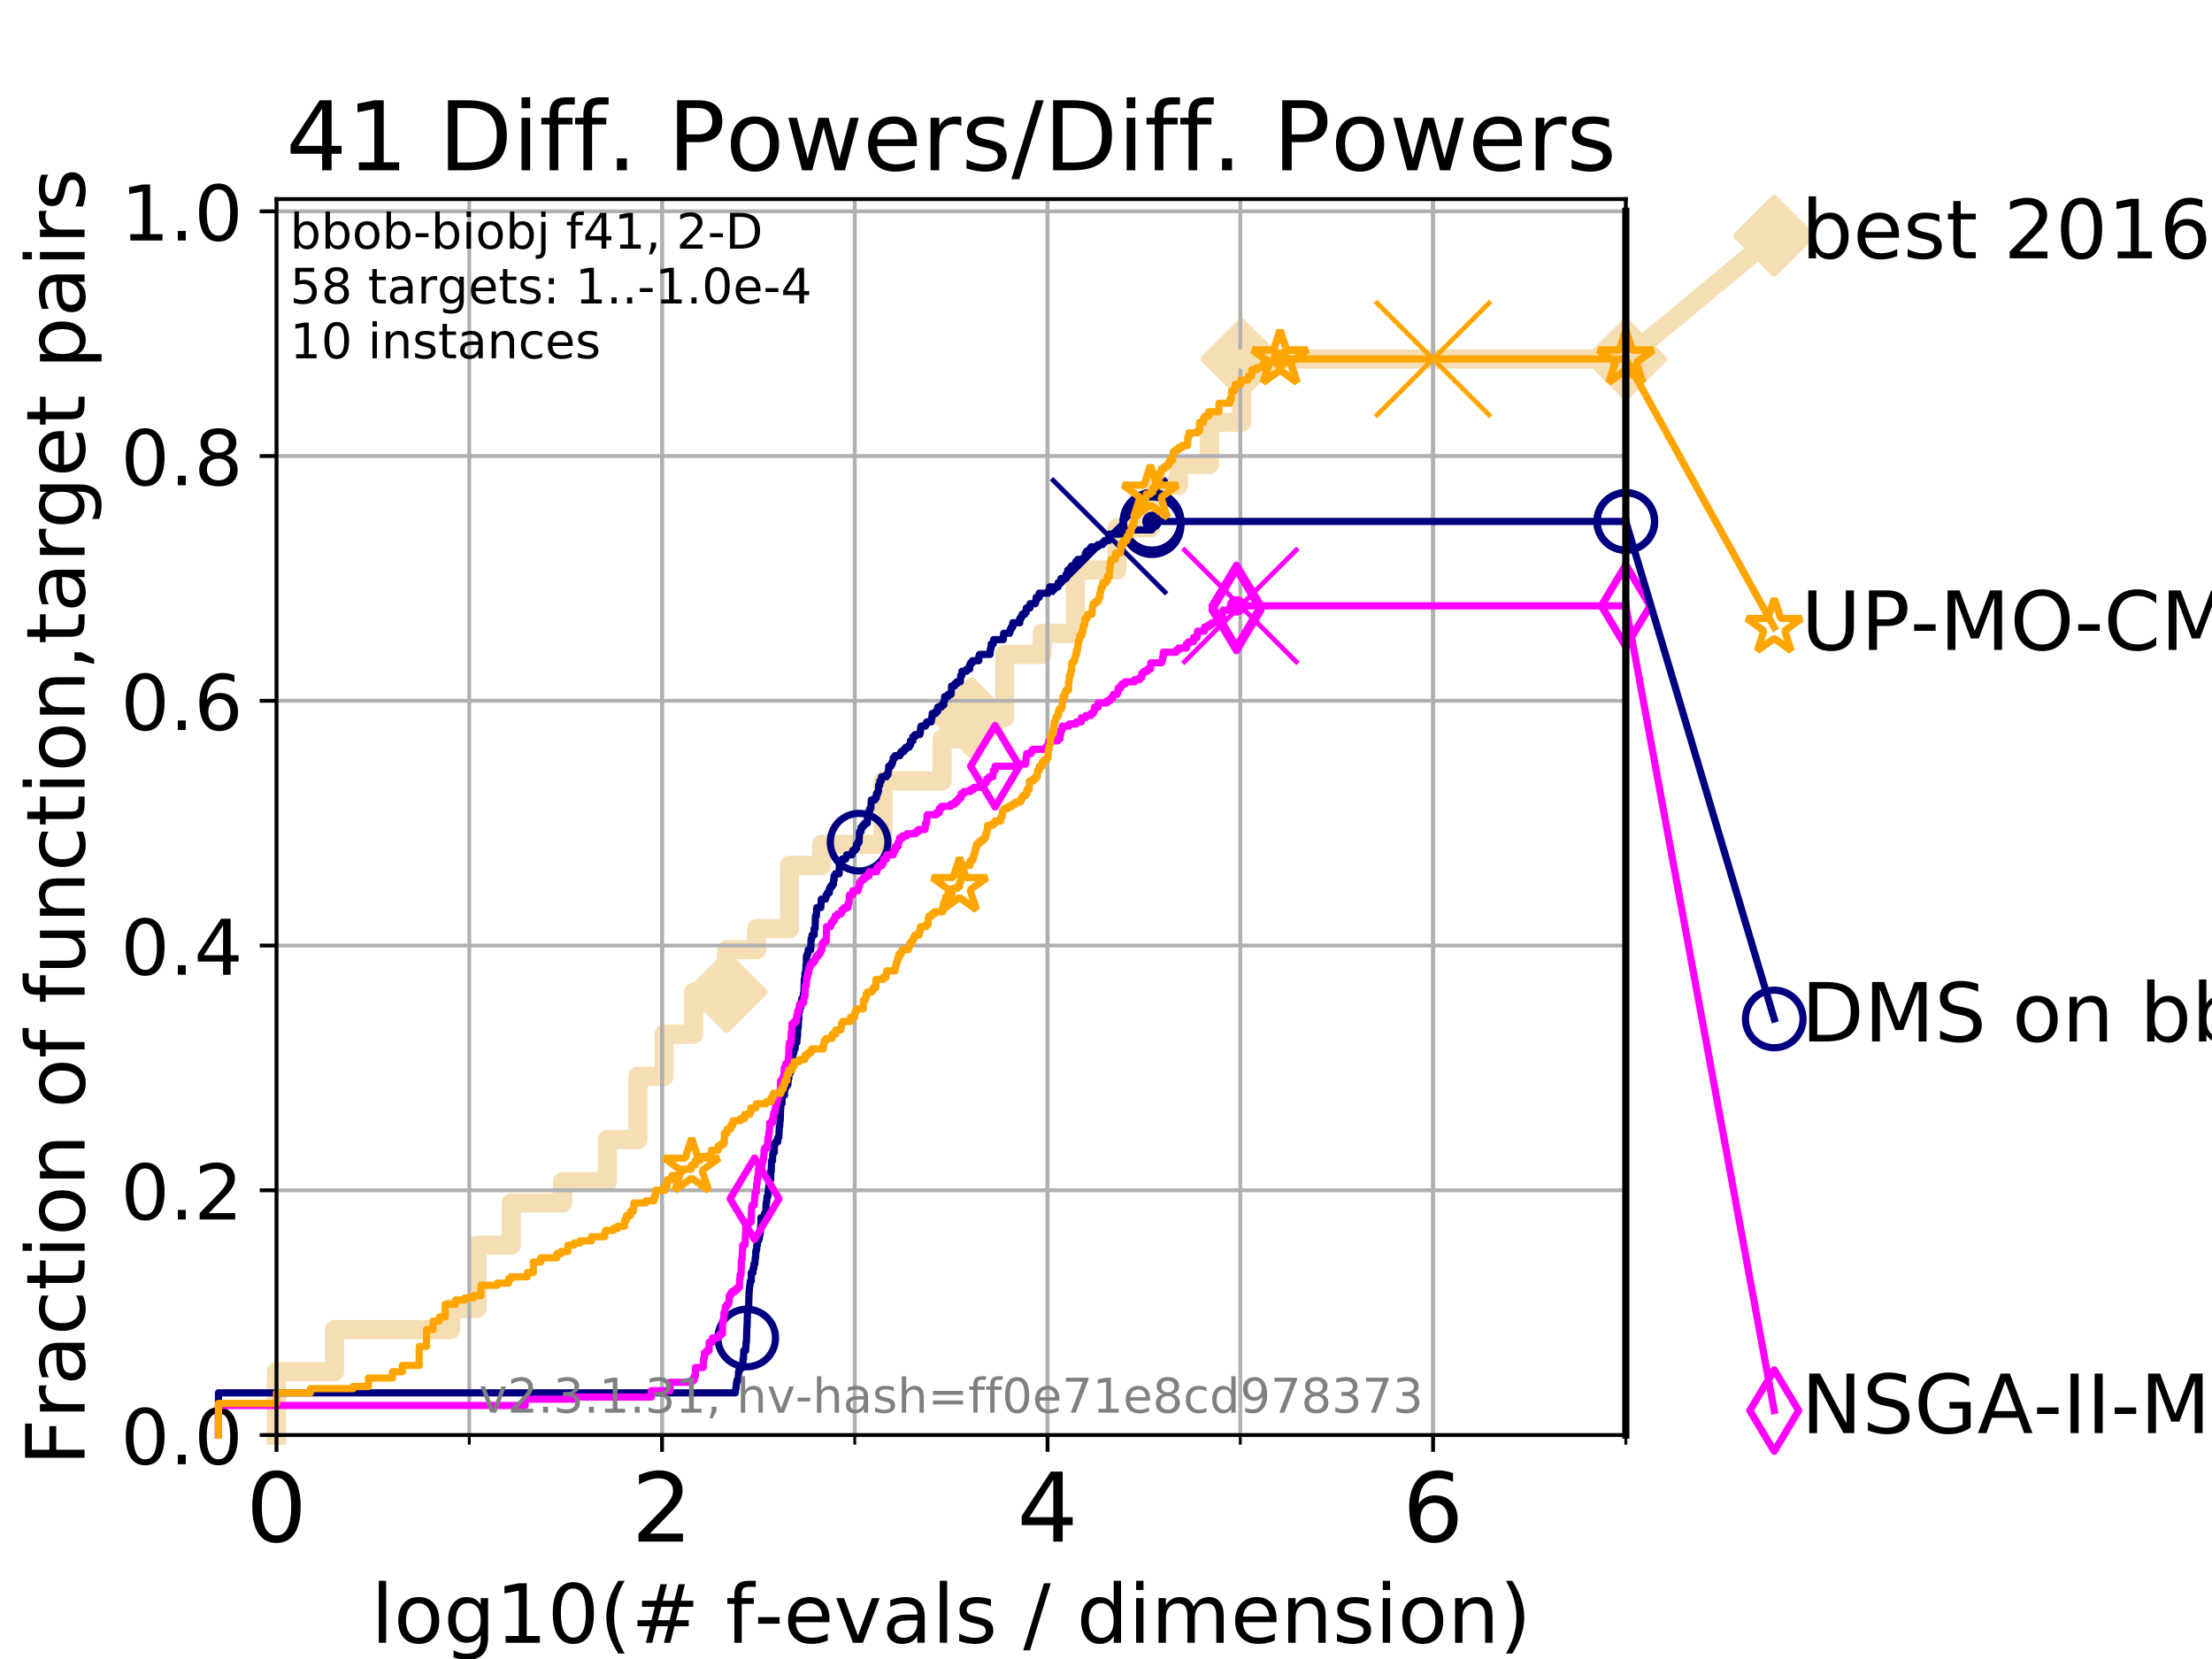 <?xml version="1.0" encoding="utf-8" standalone="no"?>
<!DOCTYPE svg PUBLIC "-//W3C//DTD SVG 1.1//EN"
  "http://www.w3.org/Graphics/SVG/1.1/DTD/svg11.dtd">
<!-- Created with matplotlib (https://matplotlib.org/) -->
<svg height="345.6pt" version="1.1" viewBox="0 0 460.8 345.6" width="460.8pt" xmlns="http://www.w3.org/2000/svg" xmlns:xlink="http://www.w3.org/1999/xlink">
 <defs>
  <style type="text/css">
*{stroke-linecap:butt;stroke-linejoin:round;}
  </style>
 </defs>
 <g id="figure_1">
  <g id="patch_1">
   <path d="M 0 345.6 
L 460.8 345.6 
L 460.8 0 
L 0 0 
z
" style="fill:#ffffff;"/>
  </g>
  <g id="axes_1">
   <g id="patch_2">
    <path d="M 57.6 298.944 
L 338.688 298.944 
L 338.688 41.472 
L 57.6 41.472 
z
" style="fill:#ffffff;"/>
   </g>
   <g id="line2d_1">
    <path d="M 57.6 298.944 
L 57.6 285.758 
L 69.688 285.758 
L 69.688 276.968 
L 93.864 276.968 
L 93.864 272.573 
L 99.418 272.573 
L 99.418 259.387 
L 106.489 259.387 
L 106.489 250.597 
L 117.203 250.597 
L 117.203 246.201 
L 126.507 246.201 
L 126.507 237.411 
L 132.894 237.411 
L 132.894 224.225 
L 138.341 224.225 
L 138.341 215.435 
L 144.511 215.435 
L 144.511 206.644 
L 151.381 206.644 
L 151.381 197.854 
L 157.614 197.854 
L 157.614 193.459 
L 164.467 193.459 
L 164.467 180.273 
L 171.173 180.273 
L 171.173 175.878 
L 183.94 175.878 
L 183.94 162.692 
L 196.248 162.692 
L 196.248 153.902 
L 202.34 153.902 
L 202.34 149.507 
L 209.296 149.507 
L 209.296 136.321 
L 217.081 136.321 
L 217.081 131.926 
L 224.012 131.926 
L 224.012 118.74 
L 232.714 118.74 
L 232.714 109.95 
L 239.678 109.95 
L 239.678 101.159 
L 245.514 101.159 
L 245.514 96.764 
L 251.933 96.764 
L 251.933 87.973 
L 258.642 87.973 
L 258.642 74.788 
L 338.688 74.788 
" style="fill:none;stroke:#f5deb3;stroke-linecap:square;stroke-width:4;"/>
   </g>
   <g id="line2d_2">
    <defs>
     <path d="M 0 7.778 
L 7.778 0 
L 0 -7.778 
L -7.778 0 
z
" id="m204a096f4b" style="stroke:#f5deb3;stroke-linejoin:miter;stroke-width:1.5;"/>
    </defs>
    <g>
     <use style="fill:#f5deb3;stroke:#f5deb3;stroke-linejoin:miter;stroke-width:1.5;" x="151.381" xlink:href="#m204a096f4b" y="206.644"/>
     <use style="fill:#f5deb3;stroke:#f5deb3;stroke-linejoin:miter;stroke-width:1.5;" x="202.34" xlink:href="#m204a096f4b" y="149.507"/>
     <use style="fill:#f5deb3;stroke:#f5deb3;stroke-linejoin:miter;stroke-width:1.5;" x="258.642" xlink:href="#m204a096f4b" y="74.788"/>
     <use style="fill:#f5deb3;stroke:#f5deb3;stroke-linejoin:miter;stroke-width:1.5;" x="258.642" xlink:href="#m204a096f4b" y="74.788"/>
     <use style="fill:#f5deb3;stroke:#f5deb3;stroke-linejoin:miter;stroke-width:1.5;" x="338.688" xlink:href="#m204a096f4b" y="74.788"/>
    </g>
   </g>
   <g id="line2d_3">
    <path style="fill:none;stroke:#f5deb3;stroke-linecap:square;stroke-width:4;"/>
    <g/>
   </g>
   <g id="line2d_4">
    <path d="M 338.688 74.788 
L 369.608 49.12 
" style="fill:none;stroke:#f5deb3;stroke-linecap:square;stroke-width:4;"/>
    <g>
     <use style="fill:#f5deb3;stroke:#f5deb3;stroke-linejoin:miter;stroke-width:1.5;" x="338.688" xlink:href="#m204a096f4b" y="74.788"/>
     <use style="fill:#f5deb3;stroke:#f5deb3;stroke-linejoin:miter;stroke-width:1.5;" x="369.608" xlink:href="#m204a096f4b" y="49.12"/>
    </g>
   </g>
   <g id="matplotlib.axis_1">
    <g id="xtick_1">
     <g id="line2d_5">
      <path clip-path="url(#pa1771e7897)" d="M 57.6 298.944 
L 57.6 41.472 
" style="fill:none;stroke:#b0b0b0;stroke-linecap:square;stroke-width:0.8;"/>
     </g>
     <g id="line2d_6">
      <defs>
       <path d="M 0 0 
L 0 3.5 
" id="m31b3f9e383" style="stroke:#000000;stroke-width:0.8;"/>
      </defs>
      <g>
       <use style="stroke:#000000;stroke-width:0.8;" x="57.6" xlink:href="#m31b3f9e383" y="298.944"/>
      </g>
     </g>
     <g id="text_1">
      <!-- 0 -->
      <defs>
       <path d="M 31.781 66.406 
Q 24.172 66.406 20.328 58.906 
Q 16.5 51.422 16.5 36.375 
Q 16.5 21.391 20.328 13.891 
Q 24.172 6.391 31.781 6.391 
Q 39.453 6.391 43.281 13.891 
Q 47.125 21.391 47.125 36.375 
Q 47.125 51.422 43.281 58.906 
Q 39.453 66.406 31.781 66.406 
z
M 31.781 74.219 
Q 44.047 74.219 50.516 64.516 
Q 56.984 54.828 56.984 36.375 
Q 56.984 17.969 50.516 8.266 
Q 44.047 -1.422 31.781 -1.422 
Q 19.531 -1.422 13.062 8.266 
Q 6.594 17.969 6.594 36.375 
Q 6.594 54.828 13.062 64.516 
Q 19.531 74.219 31.781 74.219 
z
" id="DejaVuSans-48"/>
      </defs>
      <g transform="translate(51.237 321.141)scale(0.2 -0.2)">
       <use xlink:href="#DejaVuSans-48"/>
      </g>
     </g>
    </g>
    <g id="xtick_2">
     <g id="line2d_7">
      <path clip-path="url(#pa1771e7897)" d="M 137.911 298.944 
L 137.911 41.472 
" style="fill:none;stroke:#b0b0b0;stroke-linecap:square;stroke-width:0.8;"/>
     </g>
     <g id="line2d_8">
      <g>
       <use style="stroke:#000000;stroke-width:0.8;" x="137.911" xlink:href="#m31b3f9e383" y="298.944"/>
      </g>
     </g>
     <g id="text_2">
      <!-- 2 -->
      <defs>
       <path d="M 19.188 8.297 
L 53.609 8.297 
L 53.609 0 
L 7.328 0 
L 7.328 8.297 
Q 12.938 14.109 22.625 23.891 
Q 32.328 33.688 34.812 36.531 
Q 39.547 41.844 41.422 45.531 
Q 43.312 49.219 43.312 52.781 
Q 43.312 58.594 39.234 62.25 
Q 35.156 65.922 28.609 65.922 
Q 23.969 65.922 18.812 64.312 
Q 13.672 62.703 7.812 59.422 
L 7.812 69.391 
Q 13.766 71.781 18.938 73 
Q 24.125 74.219 28.422 74.219 
Q 39.75 74.219 46.484 68.547 
Q 53.219 62.891 53.219 53.422 
Q 53.219 48.922 51.531 44.891 
Q 49.859 40.875 45.406 35.406 
Q 44.188 33.984 37.641 27.219 
Q 31.109 20.453 19.188 8.297 
z
" id="DejaVuSans-50"/>
      </defs>
      <g transform="translate(131.548 321.141)scale(0.2 -0.2)">
       <use xlink:href="#DejaVuSans-50"/>
      </g>
     </g>
    </g>
    <g id="xtick_3">
     <g id="line2d_9">
      <path clip-path="url(#pa1771e7897)" d="M 218.222 298.944 
L 218.222 41.472 
" style="fill:none;stroke:#b0b0b0;stroke-linecap:square;stroke-width:0.8;"/>
     </g>
     <g id="line2d_10">
      <g>
       <use style="stroke:#000000;stroke-width:0.8;" x="218.222" xlink:href="#m31b3f9e383" y="298.944"/>
      </g>
     </g>
     <g id="text_3">
      <!-- 4 -->
      <defs>
       <path d="M 37.797 64.312 
L 12.891 25.391 
L 37.797 25.391 
z
M 35.203 72.906 
L 47.609 72.906 
L 47.609 25.391 
L 58.016 25.391 
L 58.016 17.188 
L 47.609 17.188 
L 47.609 0 
L 37.797 0 
L 37.797 17.188 
L 4.891 17.188 
L 4.891 26.703 
z
" id="DejaVuSans-52"/>
      </defs>
      <g transform="translate(211.859 321.141)scale(0.2 -0.2)">
       <use xlink:href="#DejaVuSans-52"/>
      </g>
     </g>
    </g>
    <g id="xtick_4">
     <g id="line2d_11">
      <path clip-path="url(#pa1771e7897)" d="M 298.533 298.944 
L 298.533 41.472 
" style="fill:none;stroke:#b0b0b0;stroke-linecap:square;stroke-width:0.8;"/>
     </g>
     <g id="line2d_12">
      <g>
       <use style="stroke:#000000;stroke-width:0.8;" x="298.533" xlink:href="#m31b3f9e383" y="298.944"/>
      </g>
     </g>
     <g id="text_4">
      <!-- 6 -->
      <defs>
       <path d="M 33.016 40.375 
Q 26.375 40.375 22.484 35.828 
Q 18.609 31.297 18.609 23.391 
Q 18.609 15.531 22.484 10.953 
Q 26.375 6.391 33.016 6.391 
Q 39.656 6.391 43.531 10.953 
Q 47.406 15.531 47.406 23.391 
Q 47.406 31.297 43.531 35.828 
Q 39.656 40.375 33.016 40.375 
z
M 52.594 71.297 
L 52.594 62.312 
Q 48.875 64.062 45.094 64.984 
Q 41.312 65.922 37.594 65.922 
Q 27.828 65.922 22.672 59.328 
Q 17.531 52.734 16.797 39.406 
Q 19.672 43.656 24.016 45.922 
Q 28.375 48.188 33.594 48.188 
Q 44.578 48.188 50.953 41.516 
Q 57.328 34.859 57.328 23.391 
Q 57.328 12.156 50.688 5.359 
Q 44.047 -1.422 33.016 -1.422 
Q 20.359 -1.422 13.672 8.266 
Q 6.984 17.969 6.984 36.375 
Q 6.984 53.656 15.188 63.938 
Q 23.391 74.219 37.203 74.219 
Q 40.922 74.219 44.703 73.484 
Q 48.484 72.75 52.594 71.297 
z
" id="DejaVuSans-54"/>
      </defs>
      <g transform="translate(292.17 321.141)scale(0.2 -0.2)">
       <use xlink:href="#DejaVuSans-54"/>
      </g>
     </g>
    </g>
    <g id="xtick_5">
     <g id="line2d_13">
      <path clip-path="url(#pa1771e7897)" d="M 57.6 298.944 
L 57.6 41.472 
" style="fill:none;stroke:#b0b0b0;stroke-linecap:square;stroke-width:0.8;"/>
     </g>
     <g id="line2d_14">
      <defs>
       <path d="M 0 0 
L 0 2 
" id="m8a877abce1" style="stroke:#000000;stroke-width:0.6;"/>
      </defs>
      <g>
       <use style="stroke:#000000;stroke-width:0.6;" x="57.6" xlink:href="#m8a877abce1" y="298.944"/>
      </g>
     </g>
    </g>
    <g id="xtick_6">
     <g id="line2d_15">
      <path clip-path="url(#pa1771e7897)" d="M 97.755 298.944 
L 97.755 41.472 
" style="fill:none;stroke:#b0b0b0;stroke-linecap:square;stroke-width:0.8;"/>
     </g>
     <g id="line2d_16">
      <g>
       <use style="stroke:#000000;stroke-width:0.6;" x="97.755" xlink:href="#m8a877abce1" y="298.944"/>
      </g>
     </g>
    </g>
    <g id="xtick_7">
     <g id="line2d_17">
      <path clip-path="url(#pa1771e7897)" d="M 137.911 298.944 
L 137.911 41.472 
" style="fill:none;stroke:#b0b0b0;stroke-linecap:square;stroke-width:0.8;"/>
     </g>
     <g id="line2d_18">
      <g>
       <use style="stroke:#000000;stroke-width:0.6;" x="137.911" xlink:href="#m8a877abce1" y="298.944"/>
      </g>
     </g>
    </g>
    <g id="xtick_8">
     <g id="line2d_19">
      <path clip-path="url(#pa1771e7897)" d="M 178.066 298.944 
L 178.066 41.472 
" style="fill:none;stroke:#b0b0b0;stroke-linecap:square;stroke-width:0.8;"/>
     </g>
     <g id="line2d_20">
      <g>
       <use style="stroke:#000000;stroke-width:0.6;" x="178.066" xlink:href="#m8a877abce1" y="298.944"/>
      </g>
     </g>
    </g>
    <g id="xtick_9">
     <g id="line2d_21">
      <path clip-path="url(#pa1771e7897)" d="M 218.222 298.944 
L 218.222 41.472 
" style="fill:none;stroke:#b0b0b0;stroke-linecap:square;stroke-width:0.8;"/>
     </g>
     <g id="line2d_22">
      <g>
       <use style="stroke:#000000;stroke-width:0.6;" x="218.222" xlink:href="#m8a877abce1" y="298.944"/>
      </g>
     </g>
    </g>
    <g id="xtick_10">
     <g id="line2d_23">
      <path clip-path="url(#pa1771e7897)" d="M 258.377 298.944 
L 258.377 41.472 
" style="fill:none;stroke:#b0b0b0;stroke-linecap:square;stroke-width:0.8;"/>
     </g>
     <g id="line2d_24">
      <g>
       <use style="stroke:#000000;stroke-width:0.6;" x="258.377" xlink:href="#m8a877abce1" y="298.944"/>
      </g>
     </g>
    </g>
    <g id="xtick_11">
     <g id="line2d_25">
      <path clip-path="url(#pa1771e7897)" d="M 298.533 298.944 
L 298.533 41.472 
" style="fill:none;stroke:#b0b0b0;stroke-linecap:square;stroke-width:0.8;"/>
     </g>
     <g id="line2d_26">
      <g>
       <use style="stroke:#000000;stroke-width:0.6;" x="298.533" xlink:href="#m8a877abce1" y="298.944"/>
      </g>
     </g>
    </g>
    <g id="xtick_12">
     <g id="line2d_27">
      <path clip-path="url(#pa1771e7897)" d="M 338.688 298.944 
L 338.688 41.472 
" style="fill:none;stroke:#b0b0b0;stroke-linecap:square;stroke-width:0.8;"/>
     </g>
     <g id="line2d_28">
      <g>
       <use style="stroke:#000000;stroke-width:0.6;" x="338.688" xlink:href="#m8a877abce1" y="298.944"/>
      </g>
     </g>
    </g>
    <g id="text_5">
     <!-- log10(# f-evals / dimension) -->
     <defs>
      <path d="M 9.422 75.984 
L 18.406 75.984 
L 18.406 0 
L 9.422 0 
z
" id="DejaVuSans-108"/>
      <path d="M 30.609 48.391 
Q 23.391 48.391 19.188 42.75 
Q 14.984 37.109 14.984 27.297 
Q 14.984 17.484 19.156 11.844 
Q 23.344 6.203 30.609 6.203 
Q 37.797 6.203 41.984 11.859 
Q 46.188 17.531 46.188 27.297 
Q 46.188 37.016 41.984 42.703 
Q 37.797 48.391 30.609 48.391 
z
M 30.609 56 
Q 42.328 56 49.016 48.375 
Q 55.719 40.766 55.719 27.297 
Q 55.719 13.875 49.016 6.219 
Q 42.328 -1.422 30.609 -1.422 
Q 18.844 -1.422 12.172 6.219 
Q 5.516 13.875 5.516 27.297 
Q 5.516 40.766 12.172 48.375 
Q 18.844 56 30.609 56 
z
" id="DejaVuSans-111"/>
      <path d="M 45.406 27.984 
Q 45.406 37.75 41.375 43.109 
Q 37.359 48.484 30.078 48.484 
Q 22.859 48.484 18.828 43.109 
Q 14.797 37.75 14.797 27.984 
Q 14.797 18.266 18.828 12.891 
Q 22.859 7.516 30.078 7.516 
Q 37.359 7.516 41.375 12.891 
Q 45.406 18.266 45.406 27.984 
z
M 54.391 6.781 
Q 54.391 -7.172 48.188 -13.984 
Q 42 -20.797 29.203 -20.797 
Q 24.469 -20.797 20.266 -20.094 
Q 16.062 -19.391 12.109 -17.922 
L 12.109 -9.188 
Q 16.062 -11.328 19.922 -12.344 
Q 23.781 -13.375 27.781 -13.375 
Q 36.625 -13.375 41.016 -8.766 
Q 45.406 -4.156 45.406 5.172 
L 45.406 9.625 
Q 42.625 4.781 38.281 2.391 
Q 33.938 0 27.875 0 
Q 17.828 0 11.672 7.656 
Q 5.516 15.328 5.516 27.984 
Q 5.516 40.672 11.672 48.328 
Q 17.828 56 27.875 56 
Q 33.938 56 38.281 53.609 
Q 42.625 51.219 45.406 46.391 
L 45.406 54.688 
L 54.391 54.688 
z
" id="DejaVuSans-103"/>
      <path d="M 12.406 8.297 
L 28.516 8.297 
L 28.516 63.922 
L 10.984 60.406 
L 10.984 69.391 
L 28.422 72.906 
L 38.281 72.906 
L 38.281 8.297 
L 54.391 8.297 
L 54.391 0 
L 12.406 0 
z
" id="DejaVuSans-49"/>
      <path d="M 31 75.875 
Q 24.469 64.656 21.281 53.656 
Q 18.109 42.672 18.109 31.391 
Q 18.109 20.125 21.312 9.062 
Q 24.516 -2 31 -13.188 
L 23.188 -13.188 
Q 15.875 -1.703 12.234 9.375 
Q 8.594 20.453 8.594 31.391 
Q 8.594 42.281 12.203 53.312 
Q 15.828 64.359 23.188 75.875 
z
" id="DejaVuSans-40"/>
      <path d="M 51.125 44 
L 36.922 44 
L 32.812 27.688 
L 47.125 27.688 
z
M 43.797 71.781 
L 38.719 51.516 
L 52.984 51.516 
L 58.109 71.781 
L 65.922 71.781 
L 60.891 51.516 
L 76.125 51.516 
L 76.125 44 
L 58.984 44 
L 54.984 27.688 
L 70.516 27.688 
L 70.516 20.219 
L 53.078 20.219 
L 48 0 
L 40.188 0 
L 45.219 20.219 
L 30.906 20.219 
L 25.875 0 
L 18.016 0 
L 23.094 20.219 
L 7.719 20.219 
L 7.719 27.688 
L 24.906 27.688 
L 29 44 
L 13.281 44 
L 13.281 51.516 
L 30.906 51.516 
L 35.891 71.781 
z
" id="DejaVuSans-35"/>
      <path id="DejaVuSans-32"/>
      <path d="M 37.109 75.984 
L 37.109 68.5 
L 28.516 68.5 
Q 23.688 68.5 21.797 66.547 
Q 19.922 64.594 19.922 59.516 
L 19.922 54.688 
L 34.719 54.688 
L 34.719 47.703 
L 19.922 47.703 
L 19.922 0 
L 10.891 0 
L 10.891 47.703 
L 2.297 47.703 
L 2.297 54.688 
L 10.891 54.688 
L 10.891 58.5 
Q 10.891 67.625 15.141 71.797 
Q 19.391 75.984 28.609 75.984 
z
" id="DejaVuSans-102"/>
      <path d="M 4.891 31.391 
L 31.203 31.391 
L 31.203 23.391 
L 4.891 23.391 
z
" id="DejaVuSans-45"/>
      <path d="M 56.203 29.594 
L 56.203 25.203 
L 14.891 25.203 
Q 15.484 15.922 20.484 11.062 
Q 25.484 6.203 34.422 6.203 
Q 39.594 6.203 44.453 7.469 
Q 49.312 8.734 54.109 11.281 
L 54.109 2.781 
Q 49.266 0.734 44.188 -0.344 
Q 39.109 -1.422 33.891 -1.422 
Q 20.797 -1.422 13.156 6.188 
Q 5.516 13.812 5.516 26.812 
Q 5.516 40.234 12.766 48.109 
Q 20.016 56 32.328 56 
Q 43.359 56 49.781 48.891 
Q 56.203 41.797 56.203 29.594 
z
M 47.219 32.234 
Q 47.125 39.594 43.094 43.984 
Q 39.062 48.391 32.422 48.391 
Q 24.906 48.391 20.391 44.141 
Q 15.875 39.891 15.188 32.172 
z
" id="DejaVuSans-101"/>
      <path d="M 2.984 54.688 
L 12.5 54.688 
L 29.594 8.797 
L 46.688 54.688 
L 56.203 54.688 
L 35.688 0 
L 23.484 0 
z
" id="DejaVuSans-118"/>
      <path d="M 34.281 27.484 
Q 23.391 27.484 19.188 25 
Q 14.984 22.516 14.984 16.5 
Q 14.984 11.719 18.141 8.906 
Q 21.297 6.109 26.703 6.109 
Q 34.188 6.109 38.703 11.406 
Q 43.219 16.703 43.219 25.484 
L 43.219 27.484 
z
M 52.203 31.203 
L 52.203 0 
L 43.219 0 
L 43.219 8.297 
Q 40.141 3.328 35.547 0.953 
Q 30.953 -1.422 24.312 -1.422 
Q 15.922 -1.422 10.953 3.297 
Q 6 8.016 6 15.922 
Q 6 25.141 12.172 29.828 
Q 18.359 34.516 30.609 34.516 
L 43.219 34.516 
L 43.219 35.406 
Q 43.219 41.609 39.141 45 
Q 35.062 48.391 27.688 48.391 
Q 23 48.391 18.547 47.266 
Q 14.109 46.141 10.016 43.891 
L 10.016 52.203 
Q 14.938 54.109 19.578 55.047 
Q 24.219 56 28.609 56 
Q 40.484 56 46.344 49.844 
Q 52.203 43.703 52.203 31.203 
z
" id="DejaVuSans-97"/>
      <path d="M 44.281 53.078 
L 44.281 44.578 
Q 40.484 46.531 36.375 47.5 
Q 32.281 48.484 27.875 48.484 
Q 21.188 48.484 17.844 46.438 
Q 14.5 44.391 14.5 40.281 
Q 14.5 37.156 16.891 35.375 
Q 19.281 33.594 26.516 31.984 
L 29.594 31.297 
Q 39.156 29.25 43.188 25.516 
Q 47.219 21.781 47.219 15.094 
Q 47.219 7.469 41.188 3.016 
Q 35.156 -1.422 24.609 -1.422 
Q 20.219 -1.422 15.453 -0.562 
Q 10.688 0.297 5.422 2 
L 5.422 11.281 
Q 10.406 8.688 15.234 7.391 
Q 20.062 6.109 24.812 6.109 
Q 31.156 6.109 34.562 8.281 
Q 37.984 10.453 37.984 14.406 
Q 37.984 18.062 35.516 20.016 
Q 33.062 21.969 24.703 23.781 
L 21.578 24.516 
Q 13.234 26.266 9.516 29.906 
Q 5.812 33.547 5.812 39.891 
Q 5.812 47.609 11.281 51.797 
Q 16.75 56 26.812 56 
Q 31.781 56 36.172 55.266 
Q 40.578 54.547 44.281 53.078 
z
" id="DejaVuSans-115"/>
      <path d="M 25.391 72.906 
L 33.688 72.906 
L 8.297 -9.281 
L 0 -9.281 
z
" id="DejaVuSans-47"/>
      <path d="M 45.406 46.391 
L 45.406 75.984 
L 54.391 75.984 
L 54.391 0 
L 45.406 0 
L 45.406 8.203 
Q 42.578 3.328 38.25 0.953 
Q 33.938 -1.422 27.875 -1.422 
Q 17.969 -1.422 11.734 6.484 
Q 5.516 14.406 5.516 27.297 
Q 5.516 40.188 11.734 48.094 
Q 17.969 56 27.875 56 
Q 33.938 56 38.25 53.625 
Q 42.578 51.266 45.406 46.391 
z
M 14.797 27.297 
Q 14.797 17.391 18.875 11.75 
Q 22.953 6.109 30.078 6.109 
Q 37.203 6.109 41.297 11.75 
Q 45.406 17.391 45.406 27.297 
Q 45.406 37.203 41.297 42.844 
Q 37.203 48.484 30.078 48.484 
Q 22.953 48.484 18.875 42.844 
Q 14.797 37.203 14.797 27.297 
z
" id="DejaVuSans-100"/>
      <path d="M 9.422 54.688 
L 18.406 54.688 
L 18.406 0 
L 9.422 0 
z
M 9.422 75.984 
L 18.406 75.984 
L 18.406 64.594 
L 9.422 64.594 
z
" id="DejaVuSans-105"/>
      <path d="M 52 44.188 
Q 55.375 50.25 60.062 53.125 
Q 64.75 56 71.094 56 
Q 79.641 56 84.281 50.016 
Q 88.922 44.047 88.922 33.016 
L 88.922 0 
L 79.891 0 
L 79.891 32.719 
Q 79.891 40.578 77.094 44.375 
Q 74.312 48.188 68.609 48.188 
Q 61.625 48.188 57.562 43.547 
Q 53.516 38.922 53.516 30.906 
L 53.516 0 
L 44.484 0 
L 44.484 32.719 
Q 44.484 40.625 41.703 44.406 
Q 38.922 48.188 33.109 48.188 
Q 26.219 48.188 22.156 43.531 
Q 18.109 38.875 18.109 30.906 
L 18.109 0 
L 9.078 0 
L 9.078 54.688 
L 18.109 54.688 
L 18.109 46.188 
Q 21.188 51.219 25.484 53.609 
Q 29.781 56 35.688 56 
Q 41.656 56 45.828 52.969 
Q 50 49.953 52 44.188 
z
" id="DejaVuSans-109"/>
      <path d="M 54.891 33.016 
L 54.891 0 
L 45.906 0 
L 45.906 32.719 
Q 45.906 40.484 42.875 44.328 
Q 39.844 48.188 33.797 48.188 
Q 26.516 48.188 22.312 43.547 
Q 18.109 38.922 18.109 30.906 
L 18.109 0 
L 9.078 0 
L 9.078 54.688 
L 18.109 54.688 
L 18.109 46.188 
Q 21.344 51.125 25.703 53.562 
Q 30.078 56 35.797 56 
Q 45.219 56 50.047 50.172 
Q 54.891 44.344 54.891 33.016 
z
" id="DejaVuSans-110"/>
      <path d="M 8.016 75.875 
L 15.828 75.875 
Q 23.141 64.359 26.781 53.312 
Q 30.422 42.281 30.422 31.391 
Q 30.422 20.453 26.781 9.375 
Q 23.141 -1.703 15.828 -13.188 
L 8.016 -13.188 
Q 14.5 -2 17.703 9.062 
Q 20.906 20.125 20.906 31.391 
Q 20.906 42.672 17.703 53.656 
Q 14.5 64.656 8.016 75.875 
z
" id="DejaVuSans-41"/>
     </defs>
     <g transform="translate(77.303 342.218)scale(0.17 -0.17)">
      <use xlink:href="#DejaVuSans-108"/>
      <use x="27.783" xlink:href="#DejaVuSans-111"/>
      <use x="88.965" xlink:href="#DejaVuSans-103"/>
      <use x="152.441" xlink:href="#DejaVuSans-49"/>
      <use x="216.064" xlink:href="#DejaVuSans-48"/>
      <use x="279.688" xlink:href="#DejaVuSans-40"/>
      <use x="318.701" xlink:href="#DejaVuSans-35"/>
      <use x="402.49" xlink:href="#DejaVuSans-32"/>
      <use x="434.277" xlink:href="#DejaVuSans-102"/>
      <use x="469.404" xlink:href="#DejaVuSans-45"/>
      <use x="505.488" xlink:href="#DejaVuSans-101"/>
      <use x="567.012" xlink:href="#DejaVuSans-118"/>
      <use x="626.191" xlink:href="#DejaVuSans-97"/>
      <use x="687.471" xlink:href="#DejaVuSans-108"/>
      <use x="715.254" xlink:href="#DejaVuSans-115"/>
      <use x="767.354" xlink:href="#DejaVuSans-32"/>
      <use x="799.141" xlink:href="#DejaVuSans-47"/>
      <use x="832.832" xlink:href="#DejaVuSans-32"/>
      <use x="864.619" xlink:href="#DejaVuSans-100"/>
      <use x="928.096" xlink:href="#DejaVuSans-105"/>
      <use x="955.879" xlink:href="#DejaVuSans-109"/>
      <use x="1053.291" xlink:href="#DejaVuSans-101"/>
      <use x="1114.814" xlink:href="#DejaVuSans-110"/>
      <use x="1178.193" xlink:href="#DejaVuSans-115"/>
      <use x="1230.293" xlink:href="#DejaVuSans-105"/>
      <use x="1258.076" xlink:href="#DejaVuSans-111"/>
      <use x="1319.258" xlink:href="#DejaVuSans-110"/>
      <use x="1382.637" xlink:href="#DejaVuSans-41"/>
     </g>
    </g>
   </g>
   <g id="matplotlib.axis_2">
    <g id="ytick_1">
     <g id="line2d_29">
      <path clip-path="url(#pa1771e7897)" d="M 57.6 298.944 
L 338.688 298.944 
" style="fill:none;stroke:#b0b0b0;stroke-linecap:square;stroke-width:0.8;"/>
     </g>
     <g id="line2d_30">
      <defs>
       <path d="M 0 0 
L -3.5 0 
" id="m0c336abc18" style="stroke:#000000;stroke-width:0.8;"/>
      </defs>
      <g>
       <use style="stroke:#000000;stroke-width:0.8;" x="57.6" xlink:href="#m0c336abc18" y="298.944"/>
      </g>
     </g>
     <g id="text_6">
      <!-- 0.0 -->
      <defs>
       <path d="M 10.688 12.406 
L 21 12.406 
L 21 0 
L 10.688 0 
z
" id="DejaVuSans-46"/>
      </defs>
      <g transform="translate(25.155 305.023)scale(0.16 -0.16)">
       <use xlink:href="#DejaVuSans-48"/>
       <use x="63.623" xlink:href="#DejaVuSans-46"/>
       <use x="95.41" xlink:href="#DejaVuSans-48"/>
      </g>
     </g>
    </g>
    <g id="ytick_2">
     <g id="line2d_31">
      <path clip-path="url(#pa1771e7897)" d="M 57.6 247.959 
L 338.688 247.959 
" style="fill:none;stroke:#b0b0b0;stroke-linecap:square;stroke-width:0.8;"/>
     </g>
     <g id="line2d_32">
      <g>
       <use style="stroke:#000000;stroke-width:0.8;" x="57.6" xlink:href="#m0c336abc18" y="247.959"/>
      </g>
     </g>
     <g id="text_7">
      <!-- 0.2 -->
      <g transform="translate(25.155 254.038)scale(0.16 -0.16)">
       <use xlink:href="#DejaVuSans-48"/>
       <use x="63.623" xlink:href="#DejaVuSans-46"/>
       <use x="95.41" xlink:href="#DejaVuSans-50"/>
      </g>
     </g>
    </g>
    <g id="ytick_3">
     <g id="line2d_33">
      <path clip-path="url(#pa1771e7897)" d="M 57.6 196.975 
L 338.688 196.975 
" style="fill:none;stroke:#b0b0b0;stroke-linecap:square;stroke-width:0.8;"/>
     </g>
     <g id="line2d_34">
      <g>
       <use style="stroke:#000000;stroke-width:0.8;" x="57.6" xlink:href="#m0c336abc18" y="196.975"/>
      </g>
     </g>
     <g id="text_8">
      <!-- 0.4 -->
      <g transform="translate(25.155 203.054)scale(0.16 -0.16)">
       <use xlink:href="#DejaVuSans-48"/>
       <use x="63.623" xlink:href="#DejaVuSans-46"/>
       <use x="95.41" xlink:href="#DejaVuSans-52"/>
      </g>
     </g>
    </g>
    <g id="ytick_4">
     <g id="line2d_35">
      <path clip-path="url(#pa1771e7897)" d="M 57.6 145.99 
L 338.688 145.99 
" style="fill:none;stroke:#b0b0b0;stroke-linecap:square;stroke-width:0.8;"/>
     </g>
     <g id="line2d_36">
      <g>
       <use style="stroke:#000000;stroke-width:0.8;" x="57.6" xlink:href="#m0c336abc18" y="145.99"/>
      </g>
     </g>
     <g id="text_9">
      <!-- 0.6 -->
      <g transform="translate(25.155 152.069)scale(0.16 -0.16)">
       <use xlink:href="#DejaVuSans-48"/>
       <use x="63.623" xlink:href="#DejaVuSans-46"/>
       <use x="95.41" xlink:href="#DejaVuSans-54"/>
      </g>
     </g>
    </g>
    <g id="ytick_5">
     <g id="line2d_37">
      <path clip-path="url(#pa1771e7897)" d="M 57.6 95.006 
L 338.688 95.006 
" style="fill:none;stroke:#b0b0b0;stroke-linecap:square;stroke-width:0.8;"/>
     </g>
     <g id="line2d_38">
      <g>
       <use style="stroke:#000000;stroke-width:0.8;" x="57.6" xlink:href="#m0c336abc18" y="95.006"/>
      </g>
     </g>
     <g id="text_10">
      <!-- 0.8 -->
      <defs>
       <path d="M 31.781 34.625 
Q 24.75 34.625 20.719 30.859 
Q 16.703 27.094 16.703 20.516 
Q 16.703 13.922 20.719 10.156 
Q 24.75 6.391 31.781 6.391 
Q 38.812 6.391 42.859 10.172 
Q 46.922 13.969 46.922 20.516 
Q 46.922 27.094 42.891 30.859 
Q 38.875 34.625 31.781 34.625 
z
M 21.922 38.812 
Q 15.578 40.375 12.031 44.719 
Q 8.5 49.078 8.5 55.328 
Q 8.5 64.062 14.719 69.141 
Q 20.953 74.219 31.781 74.219 
Q 42.672 74.219 48.875 69.141 
Q 55.078 64.062 55.078 55.328 
Q 55.078 49.078 51.531 44.719 
Q 48 40.375 41.703 38.812 
Q 48.828 37.156 52.797 32.312 
Q 56.781 27.484 56.781 20.516 
Q 56.781 9.906 50.312 4.234 
Q 43.844 -1.422 31.781 -1.422 
Q 19.734 -1.422 13.25 4.234 
Q 6.781 9.906 6.781 20.516 
Q 6.781 27.484 10.781 32.312 
Q 14.797 37.156 21.922 38.812 
z
M 18.312 54.391 
Q 18.312 48.734 21.844 45.562 
Q 25.391 42.391 31.781 42.391 
Q 38.141 42.391 41.719 45.562 
Q 45.312 48.734 45.312 54.391 
Q 45.312 60.062 41.719 63.234 
Q 38.141 66.406 31.781 66.406 
Q 25.391 66.406 21.844 63.234 
Q 18.312 60.062 18.312 54.391 
z
" id="DejaVuSans-56"/>
      </defs>
      <g transform="translate(25.155 101.085)scale(0.16 -0.16)">
       <use xlink:href="#DejaVuSans-48"/>
       <use x="63.623" xlink:href="#DejaVuSans-46"/>
       <use x="95.41" xlink:href="#DejaVuSans-56"/>
      </g>
     </g>
    </g>
    <g id="ytick_6">
     <g id="line2d_39">
      <path clip-path="url(#pa1771e7897)" d="M 57.6 44.021 
L 338.688 44.021 
" style="fill:none;stroke:#b0b0b0;stroke-linecap:square;stroke-width:0.8;"/>
     </g>
     <g id="line2d_40">
      <g>
       <use style="stroke:#000000;stroke-width:0.8;" x="57.6" xlink:href="#m0c336abc18" y="44.021"/>
      </g>
     </g>
     <g id="text_11">
      <!-- 1.0 -->
      <g transform="translate(25.155 50.1)scale(0.16 -0.16)">
       <use xlink:href="#DejaVuSans-49"/>
       <use x="63.623" xlink:href="#DejaVuSans-46"/>
       <use x="95.41" xlink:href="#DejaVuSans-48"/>
      </g>
     </g>
    </g>
    <g id="text_12">
     <!-- Fraction of function,target pairs -->
     <defs>
      <path d="M 9.812 72.906 
L 51.703 72.906 
L 51.703 64.594 
L 19.672 64.594 
L 19.672 43.109 
L 48.578 43.109 
L 48.578 34.812 
L 19.672 34.812 
L 19.672 0 
L 9.812 0 
z
" id="DejaVuSans-70"/>
      <path d="M 41.109 46.297 
Q 39.594 47.172 37.812 47.578 
Q 36.031 48 33.891 48 
Q 26.266 48 22.188 43.047 
Q 18.109 38.094 18.109 28.812 
L 18.109 0 
L 9.078 0 
L 9.078 54.688 
L 18.109 54.688 
L 18.109 46.188 
Q 20.953 51.172 25.484 53.578 
Q 30.031 56 36.531 56 
Q 37.453 56 38.578 55.875 
Q 39.703 55.766 41.062 55.516 
z
" id="DejaVuSans-114"/>
      <path d="M 48.781 52.594 
L 48.781 44.188 
Q 44.969 46.297 41.141 47.344 
Q 37.312 48.391 33.406 48.391 
Q 24.656 48.391 19.812 42.844 
Q 14.984 37.312 14.984 27.297 
Q 14.984 17.281 19.812 11.734 
Q 24.656 6.203 33.406 6.203 
Q 37.312 6.203 41.141 7.25 
Q 44.969 8.297 48.781 10.406 
L 48.781 2.094 
Q 45.016 0.344 40.984 -0.531 
Q 36.969 -1.422 32.422 -1.422 
Q 20.062 -1.422 12.781 6.344 
Q 5.516 14.109 5.516 27.297 
Q 5.516 40.672 12.859 48.328 
Q 20.219 56 33.016 56 
Q 37.156 56 41.109 55.141 
Q 45.062 54.297 48.781 52.594 
z
" id="DejaVuSans-99"/>
      <path d="M 18.312 70.219 
L 18.312 54.688 
L 36.812 54.688 
L 36.812 47.703 
L 18.312 47.703 
L 18.312 18.016 
Q 18.312 11.328 20.141 9.422 
Q 21.969 7.516 27.594 7.516 
L 36.812 7.516 
L 36.812 0 
L 27.594 0 
Q 17.188 0 13.234 3.875 
Q 9.281 7.766 9.281 18.016 
L 9.281 47.703 
L 2.688 47.703 
L 2.688 54.688 
L 9.281 54.688 
L 9.281 70.219 
z
" id="DejaVuSans-116"/>
      <path d="M 8.5 21.578 
L 8.5 54.688 
L 17.484 54.688 
L 17.484 21.922 
Q 17.484 14.156 20.5 10.266 
Q 23.531 6.391 29.594 6.391 
Q 36.859 6.391 41.078 11.031 
Q 45.312 15.672 45.312 23.688 
L 45.312 54.688 
L 54.297 54.688 
L 54.297 0 
L 45.312 0 
L 45.312 8.406 
Q 42.047 3.422 37.719 1 
Q 33.406 -1.422 27.688 -1.422 
Q 18.266 -1.422 13.375 4.438 
Q 8.5 10.297 8.5 21.578 
z
M 31.109 56 
z
" id="DejaVuSans-117"/>
      <path d="M 11.719 12.406 
L 22.016 12.406 
L 22.016 4 
L 14.016 -11.625 
L 7.719 -11.625 
L 11.719 4 
z
" id="DejaVuSans-44"/>
      <path d="M 18.109 8.203 
L 18.109 -20.797 
L 9.078 -20.797 
L 9.078 54.688 
L 18.109 54.688 
L 18.109 46.391 
Q 20.953 51.266 25.266 53.625 
Q 29.594 56 35.594 56 
Q 45.562 56 51.781 48.094 
Q 58.016 40.188 58.016 27.297 
Q 58.016 14.406 51.781 6.484 
Q 45.562 -1.422 35.594 -1.422 
Q 29.594 -1.422 25.266 0.953 
Q 20.953 3.328 18.109 8.203 
z
M 48.688 27.297 
Q 48.688 37.203 44.609 42.844 
Q 40.531 48.484 33.406 48.484 
Q 26.266 48.484 22.188 42.844 
Q 18.109 37.203 18.109 27.297 
Q 18.109 17.391 22.188 11.75 
Q 26.266 6.109 33.406 6.109 
Q 40.531 6.109 44.609 11.75 
Q 48.688 17.391 48.688 27.297 
z
" id="DejaVuSans-112"/>
     </defs>
     <g transform="translate(17.62 305.347)rotate(-90)scale(0.17 -0.17)">
      <use xlink:href="#DejaVuSans-70"/>
      <use x="57.41" xlink:href="#DejaVuSans-114"/>
      <use x="98.523" xlink:href="#DejaVuSans-97"/>
      <use x="159.803" xlink:href="#DejaVuSans-99"/>
      <use x="214.783" xlink:href="#DejaVuSans-116"/>
      <use x="253.992" xlink:href="#DejaVuSans-105"/>
      <use x="281.775" xlink:href="#DejaVuSans-111"/>
      <use x="342.957" xlink:href="#DejaVuSans-110"/>
      <use x="406.336" xlink:href="#DejaVuSans-32"/>
      <use x="438.123" xlink:href="#DejaVuSans-111"/>
      <use x="499.305" xlink:href="#DejaVuSans-102"/>
      <use x="534.51" xlink:href="#DejaVuSans-32"/>
      <use x="566.297" xlink:href="#DejaVuSans-102"/>
      <use x="601.502" xlink:href="#DejaVuSans-117"/>
      <use x="664.881" xlink:href="#DejaVuSans-110"/>
      <use x="728.26" xlink:href="#DejaVuSans-99"/>
      <use x="783.24" xlink:href="#DejaVuSans-116"/>
      <use x="822.449" xlink:href="#DejaVuSans-105"/>
      <use x="850.232" xlink:href="#DejaVuSans-111"/>
      <use x="911.414" xlink:href="#DejaVuSans-110"/>
      <use x="974.793" xlink:href="#DejaVuSans-44"/>
      <use x="1006.58" xlink:href="#DejaVuSans-116"/>
      <use x="1045.789" xlink:href="#DejaVuSans-97"/>
      <use x="1107.068" xlink:href="#DejaVuSans-114"/>
      <use x="1148.166" xlink:href="#DejaVuSans-103"/>
      <use x="1211.643" xlink:href="#DejaVuSans-101"/>
      <use x="1273.166" xlink:href="#DejaVuSans-116"/>
      <use x="1312.375" xlink:href="#DejaVuSans-32"/>
      <use x="1344.162" xlink:href="#DejaVuSans-112"/>
      <use x="1407.639" xlink:href="#DejaVuSans-97"/>
      <use x="1468.918" xlink:href="#DejaVuSans-105"/>
      <use x="1496.701" xlink:href="#DejaVuSans-114"/>
      <use x="1537.814" xlink:href="#DejaVuSans-115"/>
     </g>
    </g>
   </g>
   <g id="line2d_41">
    <defs>
     <path d="M 0 1.5 
C 0.398 1.5 0.779 1.342 1.061 1.061 
C 1.342 0.779 1.5 0.398 1.5 0 
C 1.5 -0.398 1.342 -0.779 1.061 -1.061 
C 0.779 -1.342 0.398 -1.5 0 -1.5 
C -0.398 -1.5 -0.779 -1.342 -1.061 -1.061 
C -1.342 -0.779 -1.5 -0.398 -1.5 0 
C -1.5 0.398 -1.342 0.779 -1.061 1.061 
C -0.779 1.342 -0.398 1.5 0 1.5 
z
" id="m3af28064fd" style="stroke:#f5deb3;"/>
    </defs>
    <g>
     <use style="fill:#f5deb3;stroke:#f5deb3;" x="258.642" xlink:href="#m3af28064fd" y="74.788"/>
     <use style="fill:#f5deb3;stroke:#f5deb3;" x="258.642" xlink:href="#m3af28064fd" y="74.788"/>
    </g>
   </g>
   <g id="line2d_42">
    <defs>
     <path d="M 0 1.5 
C 0.398 1.5 0.779 1.342 1.061 1.061 
C 1.342 0.779 1.5 0.398 1.5 0 
C 1.5 -0.398 1.342 -0.779 1.061 -1.061 
C 0.779 -1.342 0.398 -1.5 0 -1.5 
C -0.398 -1.5 -0.779 -1.342 -1.061 -1.061 
C -1.342 -0.779 -1.5 -0.398 -1.5 0 
C -1.5 0.398 -1.342 0.779 -1.061 1.061 
C -0.779 1.342 -0.398 1.5 0 1.5 
z
" id="m9bff7c94ed" style="stroke:#000080;"/>
    </defs>
    <g>
     <use style="fill:#000080;stroke:#000080;" x="239.99" xlink:href="#m9bff7c94ed" y="108.631"/>
     <use style="fill:#000080;stroke:#000080;" x="239.99" xlink:href="#m9bff7c94ed" y="108.631"/>
    </g>
   </g>
   <g id="line2d_43">
    <path d="M 45.512 298.944 
L 45.512 290.154 
L 153.178 290.154 
L 153.251 289.275 
L 153.323 289.275 
L 153.431 287.956 
L 153.538 287.956 
L 153.538 287.516 
L 153.75 287.516 
L 153.855 285.758 
L 153.96 285.758 
L 153.96 285.319 
L 154.167 285.319 
L 154.167 284.879 
L 154.741 284.879 
L 154.774 283.121 
L 154.874 283.121 
L 154.939 281.363 
L 155.329 281.363 
L 155.425 279.605 
L 155.489 279.605 
L 155.584 276.528 
L 155.616 276.528 
L 155.71 273.452 
L 155.804 273.452 
L 155.898 272.133 
L 155.96 272.133 
L 156.053 269.057 
L 156.083 269.057 
L 156.175 267.738 
L 156.236 267.738 
L 156.297 266.859 
L 156.509 266.859 
L 156.509 265.101 
L 156.865 265.101 
L 156.865 264.222 
L 157.041 264.222 
L 157.041 263.343 
L 157.243 263.343 
L 157.33 262.024 
L 157.415 262.024 
L 157.444 260.706 
L 157.529 260.706 
L 157.529 260.266 
L 157.642 260.266 
L 157.642 259.387 
L 157.782 259.387 
L 157.782 258.508 
L 158.004 258.508 
L 158.004 258.068 
L 158.168 258.068 
L 158.277 257.189 
L 158.358 257.189 
L 158.439 255.431 
L 158.519 255.431 
L 158.519 253.673 
L 159.253 253.673 
L 159.253 252.794 
L 159.507 252.794 
L 159.608 250.597 
L 159.683 250.597 
L 159.783 249.278 
L 159.956 249.278 
L 160.055 247.959 
L 160.103 247.959 
L 160.152 247.08 
L 160.225 247.08 
L 160.249 245.762 
L 160.538 245.762 
L 160.561 244.004 
L 160.656 244.004 
L 160.727 241.806 
L 160.938 241.806 
L 160.961 240.488 
L 161.054 240.488 
L 161.054 240.048 
L 161.307 240.048 
L 161.307 238.29 
L 161.578 238.29 
L 161.578 237.85 
L 162.021 237.85 
L 162.021 236.971 
L 162.239 236.971 
L 162.346 234.774 
L 162.411 234.774 
L 162.496 233.455 
L 162.539 233.455 
L 162.602 230.818 
L 162.666 230.818 
L 162.666 229.939 
L 162.896 229.939 
L 162.938 228.181 
L 163.409 228.181 
L 163.449 226.862 
L 163.57 226.862 
L 163.57 226.423 
L 163.808 226.423 
L 163.808 225.983 
L 164.121 225.983 
L 164.218 224.665 
L 164.334 224.665 
L 164.334 223.786 
L 164.486 223.786 
L 164.486 223.346 
L 164.75 223.346 
L 164.843 222.028 
L 164.862 222.028 
L 164.862 221.588 
L 164.973 221.588 
L 165.065 220.27 
L 165.12 220.27 
L 165.12 219.391 
L 165.357 219.391 
L 165.357 218.511 
L 165.644 218.511 
L 165.662 217.193 
L 165.996 217.193 
L 166.083 215.874 
L 166.135 215.874 
L 166.186 214.116 
L 166.272 214.116 
L 166.375 212.358 
L 166.409 212.358 
L 166.409 210.6 
L 166.612 210.6 
L 166.629 209.721 
L 166.862 209.721 
L 166.862 208.842 
L 166.994 208.842 
L 167.06 207.963 
L 167.353 207.963 
L 167.353 207.084 
L 167.465 207.084 
L 167.545 204.007 
L 167.656 204.007 
L 167.688 202.689 
L 167.845 202.689 
L 167.908 200.931 
L 167.986 200.931 
L 167.986 199.173 
L 168.156 199.173 
L 168.156 198.733 
L 168.279 198.733 
L 168.37 197.854 
L 168.894 197.854 
L 168.968 195.656 
L 169.07 195.656 
L 169.172 194.777 
L 169.603 194.777 
L 169.603 193.459 
L 169.8 193.459 
L 169.87 190.822 
L 170.064 190.822 
L 170.147 189.063 
L 170.991 189.063 
L 171.095 187.305 
L 171.97 187.305 
L 171.97 186.866 
L 172.118 186.866 
L 172.118 186.426 
L 172.337 186.426 
L 172.337 185.987 
L 172.768 185.987 
L 172.768 185.108 
L 173.003 185.108 
L 173.003 184.668 
L 173.338 184.668 
L 173.338 184.229 
L 173.632 184.229 
L 173.632 183.35 
L 173.756 183.35 
L 173.756 182.471 
L 174 182.471 
L 174 182.031 
L 174.806 182.031 
L 174.869 179.834 
L 175.324 179.834 
L 175.426 178.954 
L 176.18 178.954 
L 176.18 178.515 
L 176.383 178.515 
L 176.383 178.075 
L 177.508 178.075 
L 177.616 177.196 
L 178.084 177.196 
L 178.084 176.757 
L 178.42 176.757 
L 178.42 175.878 
L 178.7 175.878 
L 178.7 175.438 
L 178.967 175.438 
L 179.058 173.241 
L 179.368 173.241 
L 179.368 172.362 
L 179.72 172.362 
L 179.72 171.922 
L 180.113 171.922 
L 180.113 171.483 
L 180.692 171.483 
L 180.715 170.164 
L 180.99 170.164 
L 181.063 168.845 
L 181.224 168.845 
L 181.224 168.406 
L 181.405 168.406 
L 181.505 166.648 
L 182.262 166.648 
L 182.262 166.208 
L 182.575 166.208 
L 182.575 165.329 
L 182.862 165.329 
L 182.862 164.89 
L 182.994 164.89 
L 183.026 163.571 
L 183.293 163.571 
L 183.293 162.692 
L 183.575 162.692 
L 183.652 161.813 
L 184.648 161.813 
L 184.648 161.374 
L 184.974 161.374 
L 185.05 160.495 
L 185.126 160.495 
L 185.126 159.616 
L 185.602 159.616 
L 185.602 159.176 
L 185.866 159.176 
L 185.866 158.736 
L 185.994 158.736 
L 186.088 157.857 
L 186.453 157.857 
L 186.453 157.418 
L 187.463 157.418 
L 187.463 156.978 
L 187.756 156.978 
L 187.756 156.539 
L 188.317 156.539 
L 188.317 156.099 
L 188.7 156.099 
L 188.7 155.66 
L 189.383 155.66 
L 189.383 155.22 
L 189.672 155.22 
L 189.672 154.341 
L 190.167 154.341 
L 190.167 153.462 
L 190.615 153.462 
L 190.615 153.023 
L 191.625 153.023 
L 191.625 152.583 
L 191.749 152.583 
L 191.749 151.704 
L 191.864 151.704 
L 191.864 151.265 
L 192.788 151.265 
L 192.788 150.825 
L 193.067 150.825 
L 193.067 150.386 
L 193.997 150.386 
L 194.06 149.507 
L 194.154 149.507 
L 194.205 148.627 
L 194.926 148.627 
L 194.926 148.188 
L 195.333 148.188 
L 195.333 147.309 
L 196.097 147.309 
L 196.097 146.869 
L 196.625 146.869 
L 196.625 145.99 
L 196.787 145.99 
L 196.787 145.111 
L 197.485 145.111 
L 197.485 144.672 
L 198.107 144.672 
L 198.209 143.793 
L 198.228 143.793 
L 198.228 142.914 
L 198.853 142.914 
L 198.853 142.474 
L 199.295 142.474 
L 199.295 142.035 
L 200.048 142.035 
L 200.136 140.716 
L 200.373 140.716 
L 200.373 139.837 
L 201.359 139.837 
L 201.359 139.398 
L 201.996 139.398 
L 201.996 138.518 
L 202.196 138.518 
L 202.196 138.079 
L 202.579 138.079 
L 202.579 137.639 
L 203.904 137.639 
L 203.904 136.76 
L 204.047 136.76 
L 204.047 136.321 
L 206.245 136.321 
L 206.273 135.442 
L 206.357 135.442 
L 206.357 135.002 
L 206.481 135.002 
L 206.498 134.123 
L 206.915 134.123 
L 206.98 133.244 
L 208.995 133.244 
L 209.084 131.926 
L 210.313 131.926 
L 210.313 131.486 
L 210.466 131.486 
L 210.466 131.047 
L 210.684 131.047 
L 210.684 130.607 
L 210.983 130.607 
L 210.983 129.728 
L 212.443 129.728 
L 212.443 128.849 
L 212.712 128.849 
L 212.712 128.409 
L 212.925 128.409 
L 212.925 127.97 
L 213.474 127.97 
L 213.474 127.53 
L 213.797 127.53 
L 213.797 126.651 
L 214.566 126.651 
L 214.566 125.772 
L 215.662 125.772 
L 215.662 125.333 
L 215.837 125.333 
L 215.837 124.454 
L 216.486 124.454 
L 216.486 123.575 
L 218.366 123.575 
L 218.366 123.135 
L 218.65 123.135 
L 218.65 122.256 
L 220.428 122.256 
L 220.428 121.377 
L 221.027 121.377 
L 221.027 120.498 
L 222.094 120.498 
L 222.094 119.619 
L 222.43 119.619 
L 222.43 118.74 
L 222.982 118.74 
L 222.982 118.3 
L 223.235 118.3 
L 223.235 117.861 
L 224.111 117.861 
L 224.111 116.982 
L 224.51 116.982 
L 224.51 116.542 
L 225.761 116.542 
L 225.761 116.103 
L 226.12 116.103 
L 226.12 115.224 
L 226.393 115.224 
L 226.393 114.784 
L 226.983 114.784 
L 226.983 114.345 
L 227.315 114.345 
L 227.315 113.905 
L 228.697 113.905 
L 228.697 113.466 
L 229.657 113.466 
L 229.657 113.026 
L 230.101 113.026 
L 230.101 112.587 
L 231.034 112.587 
L 231.085 111.268 
L 233.656 111.268 
L 233.656 110.829 
L 235.264 110.829 
L 235.264 110.389 
L 239.92 110.389 
L 239.99 108.631 
L 338.688 108.631 
L 338.688 108.631 
" style="fill:none;stroke:#000080;stroke-linecap:square;stroke-width:1.5;"/>
   </g>
   <g id="line2d_44">
    <defs>
     <path d="M 0 6 
C 1.591 6 3.117 5.368 4.243 4.243 
C 5.368 3.117 6 1.591 6 0 
C 6 -1.591 5.368 -3.117 4.243 -4.243 
C 3.117 -5.368 1.591 -6 0 -6 
C -1.591 -6 -3.117 -5.368 -4.243 -4.243 
C -5.368 -3.117 -6 -1.591 -6 0 
C -6 1.591 -5.368 3.117 -4.243 4.243 
C -3.117 5.368 -1.591 6 0 6 
z
" id="ma007805136" style="stroke:#000080;stroke-width:1.5;"/>
    </defs>
    <g>
     <use style="fill-opacity:0;stroke:#000080;stroke-width:1.5;" x="155.552" xlink:href="#ma007805136" y="278.726"/>
     <use style="fill-opacity:0;stroke:#000080;stroke-width:1.5;" x="178.967" xlink:href="#ma007805136" y="175.438"/>
     <use style="fill-opacity:0;stroke:#000080;stroke-width:1.5;" x="239.99" xlink:href="#ma007805136" y="109.51"/>
     <use style="fill-opacity:0;stroke:#000080;stroke-width:1.5;" x="239.99" xlink:href="#ma007805136" y="108.631"/>
     <use style="fill-opacity:0;stroke:#000080;stroke-width:1.5;" x="239.99" xlink:href="#ma007805136" y="108.631"/>
     <use style="fill-opacity:0;stroke:#000080;stroke-width:1.5;" x="338.688" xlink:href="#ma007805136" y="108.631"/>
    </g>
   </g>
   <g id="line2d_45">
    <path style="fill:none;stroke:#000080;stroke-linecap:square;stroke-width:1.5;"/>
    <g/>
   </g>
   <g id="line2d_46">
    <path clip-path="url(#pa1771e7897)" d="M 231.039 111.708 
" style="fill:none;stroke:#000080;stroke-linecap:square;stroke-width:1.5;"/>
    <defs>
     <path d="M -12 12 
L 12 -12 
M -12 -12 
L 12 12 
" id="mca16cef284" style="stroke:#000080;"/>
    </defs>
    <g clip-path="url(#pa1771e7897)">
     <use style="fill:#000080;stroke:#000080;" x="231.039" xlink:href="#mca16cef284" y="111.708"/>
    </g>
   </g>
   <g id="line2d_47">
    <defs>
     <path d="M 0 1.5 
C 0.398 1.5 0.779 1.342 1.061 1.061 
C 1.342 0.779 1.5 0.398 1.5 0 
C 1.5 -0.398 1.342 -0.779 1.061 -1.061 
C 0.779 -1.342 0.398 -1.5 0 -1.5 
C -0.398 -1.5 -0.779 -1.342 -1.061 -1.061 
C -1.342 -0.779 -1.5 -0.398 -1.5 0 
C -1.5 0.398 -1.342 0.779 -1.061 1.061 
C -0.779 1.342 -0.398 1.5 0 1.5 
z
" id="m61c826b53f" style="stroke:#ff00ff;"/>
    </defs>
    <g>
     <use style="fill:#ff00ff;stroke:#ff00ff;" x="257.592" xlink:href="#m61c826b53f" y="126.212"/>
     <use style="fill:#ff00ff;stroke:#ff00ff;" x="257.592" xlink:href="#m61c826b53f" y="126.212"/>
    </g>
   </g>
   <g id="line2d_48">
    <path d="M 45.512 298.944 
L 45.512 292.791 
L 109.402 292.791 
L 109.402 291.472 
L 119.603 291.472 
L 119.603 291.033 
L 135.682 291.033 
L 135.682 289.714 
L 139.573 289.714 
L 139.573 287.956 
L 144.087 287.956 
L 144.087 287.516 
L 144.63 287.516 
L 144.63 286.637 
L 144.865 286.637 
L 144.865 284.879 
L 146.485 284.879 
L 146.538 283.121 
L 146.697 283.121 
L 146.749 281.803 
L 147.216 281.803 
L 147.216 281.363 
L 147.72 281.363 
L 147.72 279.605 
L 148.402 279.605 
L 148.402 278.726 
L 149.557 278.726 
L 149.557 278.286 
L 149.999 278.286 
L 149.999 277.847 
L 150.514 277.847 
L 150.514 275.21 
L 150.766 275.21 
L 150.808 273.452 
L 151.015 273.452 
L 151.097 272.133 
L 151.462 272.133 
L 151.462 271.694 
L 151.779 271.694 
L 151.779 271.254 
L 151.897 271.254 
L 151.897 269.936 
L 152.169 269.936 
L 152.169 269.496 
L 152.474 269.496 
L 152.474 269.057 
L 153.142 269.057 
L 153.142 268.617 
L 153.644 268.617 
L 153.644 268.177 
L 154.029 268.177 
L 154.098 266.419 
L 154.167 266.419 
L 154.167 265.54 
L 154.372 265.54 
L 154.44 262.464 
L 154.574 262.464 
L 154.675 260.266 
L 154.708 260.266 
L 154.708 259.387 
L 155.2 259.387 
L 155.297 256.75 
L 155.361 256.75 
L 155.361 255.431 
L 155.521 255.431 
L 155.521 254.992 
L 155.929 254.992 
L 155.929 254.552 
L 156.479 254.552 
L 156.569 251.476 
L 156.688 251.476 
L 156.688 251.036 
L 157.128 251.036 
L 157.215 249.278 
L 157.272 249.278 
L 157.272 248.399 
L 157.557 248.399 
L 157.614 246.641 
L 157.726 246.641 
L 157.782 245.322 
L 157.893 245.322 
L 158.004 243.564 
L 158.141 243.564 
L 158.141 243.125 
L 158.706 243.125 
L 158.706 242.246 
L 158.89 242.246 
L 158.89 241.806 
L 159.02 241.806 
L 159.124 240.488 
L 159.176 240.488 
L 159.176 239.609 
L 159.304 239.609 
L 159.304 239.169 
L 159.833 239.169 
L 159.907 237.85 
L 159.981 237.85 
L 159.981 236.971 
L 160.103 236.971 
L 160.201 235.653 
L 160.298 235.653 
L 160.346 233.895 
L 160.938 233.895 
L 160.938 233.016 
L 161.123 233.016 
L 161.123 232.137 
L 161.238 232.137 
L 161.238 231.697 
L 161.488 231.697 
L 161.488 230.818 
L 161.623 230.818 
L 161.623 229.939 
L 161.845 229.939 
L 161.845 229.06 
L 162.043 229.06 
L 162.043 228.181 
L 162.368 228.181 
L 162.432 227.302 
L 162.539 227.302 
L 162.623 225.104 
L 163.062 225.104 
L 163.144 224.225 
L 163.328 224.225 
L 163.348 222.467 
L 163.67 222.467 
L 163.67 221.588 
L 164.18 221.588 
L 164.238 220.27 
L 164.295 220.27 
L 164.334 218.072 
L 164.429 218.072 
L 164.429 217.193 
L 164.806 217.193 
L 164.825 214.995 
L 164.955 214.995 
L 164.973 213.237 
L 165.447 213.237 
L 165.447 212.798 
L 165.908 212.798 
L 165.996 211.479 
L 166.169 211.479 
L 166.169 210.6 
L 166.443 210.6 
L 166.528 209.282 
L 167.077 209.282 
L 167.077 208.842 
L 167.433 208.842 
L 167.513 207.523 
L 167.704 207.523 
L 167.767 205.326 
L 167.97 205.326 
L 168.079 203.568 
L 168.248 203.568 
L 168.263 202.689 
L 168.461 202.689 
L 168.461 201.81 
L 168.657 201.81 
L 168.657 201.37 
L 168.82 201.37 
L 168.82 200.931 
L 169.114 200.931 
L 169.114 200.491 
L 169.56 200.491 
L 169.56 200.052 
L 169.828 200.052 
L 169.828 199.612 
L 169.995 199.612 
L 169.995 199.173 
L 170.446 199.173 
L 170.446 198.733 
L 170.82 198.733 
L 170.82 198.293 
L 171.004 198.293 
L 171.004 197.854 
L 171.212 197.854 
L 171.276 196.535 
L 171.62 196.535 
L 171.62 196.096 
L 172.118 196.096 
L 172.191 193.019 
L 173.038 193.019 
L 173.038 192.58 
L 173.154 192.58 
L 173.154 192.14 
L 173.531 192.14 
L 173.531 191.701 
L 173.856 191.701 
L 173.856 191.261 
L 173.989 191.261 
L 173.989 190.822 
L 174.434 190.822 
L 174.434 190.382 
L 175.242 190.382 
L 175.242 189.943 
L 175.385 189.943 
L 175.385 189.503 
L 175.857 189.503 
L 175.857 189.063 
L 176.659 189.063 
L 176.659 188.184 
L 176.866 188.184 
L 176.941 186.426 
L 177.652 186.426 
L 177.652 185.547 
L 178.767 185.547 
L 178.867 184.668 
L 179.058 184.668 
L 179.058 183.789 
L 179.36 183.789 
L 179.36 183.35 
L 179.815 183.35 
L 179.815 182.91 
L 180.351 182.91 
L 180.351 182.471 
L 181.034 182.471 
L 181.049 181.592 
L 182.675 181.592 
L 182.675 180.713 
L 183.125 180.713 
L 183.125 180.273 
L 183.765 180.273 
L 183.765 179.834 
L 184.027 179.834 
L 184.064 178.954 
L 184.654 178.954 
L 184.726 178.075 
L 186.115 178.075 
L 186.115 177.196 
L 186.528 177.196 
L 186.528 176.317 
L 187.098 176.317 
L 187.098 175.438 
L 187.341 175.438 
L 187.417 174.559 
L 188.058 174.559 
L 188.058 174.12 
L 188.95 174.12 
L 188.95 173.68 
L 190.763 173.68 
L 190.763 173.241 
L 191.334 173.241 
L 191.334 172.801 
L 192.697 172.801 
L 192.795 171.483 
L 193.041 171.483 
L 193.129 169.725 
L 195.075 169.725 
L 195.075 169.285 
L 195.695 169.285 
L 195.695 168.406 
L 196.134 168.406 
L 196.134 167.966 
L 198.054 167.966 
L 198.054 167.527 
L 198.88 167.527 
L 198.88 167.087 
L 199.364 167.087 
L 199.364 166.648 
L 199.756 166.648 
L 199.756 166.208 
L 200.227 166.208 
L 200.227 165.329 
L 200.807 165.329 
L 200.807 164.89 
L 202.168 164.89 
L 202.168 164.45 
L 202.872 164.45 
L 202.872 164.011 
L 204.768 164.011 
L 204.768 163.132 
L 205.449 163.132 
L 205.449 162.692 
L 205.594 162.692 
L 205.594 162.253 
L 206.053 162.253 
L 206.053 161.813 
L 206.841 161.813 
L 206.918 160.495 
L 207.299 160.495 
L 207.299 159.616 
L 211.792 159.616 
L 211.792 159.176 
L 213.664 159.176 
L 213.755 157.857 
L 213.873 157.857 
L 213.873 156.978 
L 214.768 156.978 
L 214.768 156.539 
L 215.094 156.539 
L 215.094 156.099 
L 217.791 156.099 
L 217.791 155.66 
L 218.218 155.66 
L 218.218 155.22 
L 218.378 155.22 
L 218.462 154.341 
L 220.351 154.341 
L 220.351 153.902 
L 220.823 153.902 
L 220.823 153.023 
L 220.957 153.023 
L 220.957 152.144 
L 221.26 152.144 
L 221.301 151.265 
L 222.704 151.265 
L 222.704 150.825 
L 224.203 150.825 
L 224.203 150.386 
L 225.269 150.386 
L 225.269 149.507 
L 226.179 149.507 
L 226.179 149.067 
L 227.23 149.067 
L 227.23 148.627 
L 227.74 148.627 
L 227.74 148.188 
L 227.997 148.188 
L 227.997 147.309 
L 228.783 147.309 
L 228.783 146.43 
L 230.606 146.43 
L 230.606 145.99 
L 231.231 145.99 
L 231.231 145.551 
L 231.718 145.551 
L 231.718 145.111 
L 231.924 145.111 
L 231.924 144.672 
L 232.712 144.672 
L 232.712 144.232 
L 232.926 144.232 
L 232.926 143.353 
L 233.432 143.353 
L 233.432 142.914 
L 233.736 142.914 
L 233.736 142.474 
L 234.38 142.474 
L 234.38 142.035 
L 236.337 142.035 
L 236.337 141.595 
L 237.407 141.595 
L 237.407 141.156 
L 237.84 141.156 
L 237.84 140.277 
L 238.316 140.277 
L 238.316 139.837 
L 239.033 139.837 
L 239.033 139.398 
L 239.662 139.398 
L 239.717 138.079 
L 241.97 138.079 
L 241.97 137.639 
L 242.176 137.639 
L 242.211 136.76 
L 242.333 136.76 
L 242.333 135.881 
L 245.014 135.881 
L 245.014 135.442 
L 245.537 135.442 
L 245.537 135.002 
L 247.167 135.002 
L 247.167 134.123 
L 247.618 134.123 
L 247.618 133.684 
L 248.65 133.684 
L 248.65 132.805 
L 249.391 132.805 
L 249.461 131.486 
L 250.889 131.486 
L 250.936 130.607 
L 251.764 130.607 
L 251.764 130.168 
L 252.446 130.168 
L 252.446 129.728 
L 253.805 129.728 
L 253.805 129.288 
L 254.016 129.288 
L 254.016 128.409 
L 254.642 128.409 
L 254.642 127.53 
L 254.779 127.53 
L 254.779 127.091 
L 257.592 127.091 
L 257.592 126.212 
L 338.688 126.212 
L 338.688 126.212 
" style="fill:none;stroke:#ff00ff;stroke-linecap:square;stroke-width:1.5;"/>
   </g>
   <g id="line2d_49">
    <defs>
     <path d="M 0 8.485 
L 5.091 0 
L 0 -8.485 
L -5.091 0 
z
" id="m8cc905ac81" style="stroke:#ff00ff;stroke-linejoin:miter;stroke-width:1.5;"/>
    </defs>
    <g>
     <use style="fill-opacity:0;stroke:#ff00ff;stroke-linejoin:miter;stroke-width:1.5;" x="157.186" xlink:href="#m8cc905ac81" y="249.718"/>
     <use style="fill-opacity:0;stroke:#ff00ff;stroke-linejoin:miter;stroke-width:1.5;" x="207.299" xlink:href="#m8cc905ac81" y="159.616"/>
     <use style="fill-opacity:0;stroke:#ff00ff;stroke-linejoin:miter;stroke-width:1.5;" x="257.592" xlink:href="#m8cc905ac81" y="127.091"/>
     <use style="fill-opacity:0;stroke:#ff00ff;stroke-linejoin:miter;stroke-width:1.5;" x="257.592" xlink:href="#m8cc905ac81" y="126.212"/>
     <use style="fill-opacity:0;stroke:#ff00ff;stroke-linejoin:miter;stroke-width:1.5;" x="338.688" xlink:href="#m8cc905ac81" y="126.212"/>
    </g>
   </g>
   <g id="line2d_50">
    <path style="fill:none;stroke:#ff00ff;stroke-linecap:square;stroke-width:1.5;"/>
    <g/>
   </g>
   <g id="line2d_51">
    <path clip-path="url(#pa1771e7897)" d="M 258.387 126.212 
" style="fill:none;stroke:#ff00ff;stroke-linecap:square;stroke-width:1.5;"/>
    <defs>
     <path d="M -12 12 
L 12 -12 
M -12 -12 
L 12 12 
" id="m9c621d7a19" style="stroke:#ff00ff;"/>
    </defs>
    <g clip-path="url(#pa1771e7897)">
     <use style="fill:#ff00ff;stroke:#ff00ff;" x="258.387" xlink:href="#m9c621d7a19" y="126.212"/>
    </g>
   </g>
   <g id="line2d_52">
    <defs>
     <path d="M 0 1.5 
C 0.398 1.5 0.779 1.342 1.061 1.061 
C 1.342 0.779 1.5 0.398 1.5 0 
C 1.5 -0.398 1.342 -0.779 1.061 -1.061 
C 0.779 -1.342 0.398 -1.5 0 -1.5 
C -0.398 -1.5 -0.779 -1.342 -1.061 -1.061 
C -1.342 -0.779 -1.5 -0.398 -1.5 0 
C -1.5 0.398 -1.342 0.779 -1.061 1.061 
C -0.779 1.342 -0.398 1.5 0 1.5 
z
" id="mc8bc94f3b7" style="stroke:#ffa500;"/>
    </defs>
    <g>
     <use style="fill:#ffa500;stroke:#ffa500;" x="266.667" xlink:href="#mc8bc94f3b7" y="74.788"/>
     <use style="fill:#ffa500;stroke:#ffa500;" x="266.667" xlink:href="#mc8bc94f3b7" y="74.788"/>
    </g>
   </g>
   <g id="line2d_53">
    <path d="M 45.512 298.944 
L 45.512 292.351 
L 57.6 292.351 
L 57.6 290.154 
L 64.671 290.154 
L 64.671 289.275 
L 73.579 289.275 
L 73.579 288.835 
L 76.759 288.835 
L 76.759 287.077 
L 81.776 287.077 
L 81.776 285.758 
L 83.83 285.758 
L 83.83 284.44 
L 87.33 284.44 
L 87.33 280.484 
L 88.847 280.484 
L 88.847 276.968 
L 90.243 276.968 
L 90.243 275.21 
L 91.535 275.21 
L 91.535 274.331 
L 92.738 274.331 
L 92.738 271.694 
L 94.921 271.694 
L 94.921 270.815 
L 96.861 270.815 
L 96.861 270.375 
L 98.606 270.375 
L 98.606 269.936 
L 100.193 269.936 
L 100.193 267.738 
L 103.623 267.738 
L 103.623 267.298 
L 105.952 267.298 
L 105.952 266.419 
L 106.489 266.419 
L 106.489 265.98 
L 109.843 265.98 
L 109.843 265.101 
L 111.105 265.101 
L 111.105 262.903 
L 112.656 262.903 
L 112.656 262.024 
L 116.02 262.024 
L 116.02 261.145 
L 116.914 261.145 
L 116.914 260.706 
L 118.31 260.706 
L 118.31 259.387 
L 119.603 259.387 
L 119.603 258.947 
L 120.806 258.947 
L 120.806 258.508 
L 123.193 258.508 
L 123.193 257.629 
L 125.996 257.629 
L 125.996 256.75 
L 126.168 256.75 
L 126.168 256.31 
L 127.799 256.31 
L 127.799 255.871 
L 128.709 255.871 
L 128.709 255.431 
L 130.128 255.431 
L 130.128 254.113 
L 130.532 254.113 
L 130.532 253.234 
L 131.313 253.234 
L 131.313 252.355 
L 131.938 252.355 
L 131.938 251.476 
L 132.06 251.476 
L 132.06 250.597 
L 134.556 250.597 
L 134.556 250.157 
L 136.266 250.157 
L 136.266 249.278 
L 136.551 249.278 
L 136.551 247.959 
L 138.511 247.959 
L 138.511 247.08 
L 138.927 247.08 
L 139.009 245.762 
L 139.965 245.762 
L 139.965 244.883 
L 141.592 244.883 
L 141.662 244.004 
L 142.216 244.004 
L 142.216 243.564 
L 143.965 243.564 
L 143.965 243.125 
L 144.087 243.125 
L 144.087 242.685 
L 144.807 242.685 
L 144.807 241.806 
L 145.777 241.806 
L 145.777 240.927 
L 147.918 240.927 
L 147.918 240.488 
L 148.21 240.488 
L 148.21 239.609 
L 149.602 239.609 
L 149.602 238.729 
L 150.258 238.729 
L 150.258 238.29 
L 150.85 238.29 
L 150.933 236.092 
L 151.462 236.092 
L 151.462 235.213 
L 152.207 235.213 
L 152.246 234.334 
L 152.7 234.334 
L 152.7 233.455 
L 154.236 233.455 
L 154.236 233.016 
L 155.135 233.016 
L 155.135 232.137 
L 156.206 232.137 
L 156.206 231.697 
L 156.388 231.697 
L 156.388 230.818 
L 157.444 230.818 
L 157.444 230.379 
L 157.557 230.379 
L 157.557 229.939 
L 159.608 229.939 
L 159.608 229.5 
L 160.68 229.5 
L 160.68 228.62 
L 161.123 228.62 
L 161.123 227.741 
L 162.708 227.741 
L 162.708 226.862 
L 163.185 226.862 
L 163.185 225.983 
L 163.469 225.983 
L 163.469 225.104 
L 163.926 225.104 
L 163.946 223.786 
L 164.295 223.786 
L 164.295 222.907 
L 165.047 222.907 
L 165.047 222.028 
L 165.465 222.028 
L 165.465 221.149 
L 166.528 221.149 
L 166.528 220.709 
L 167.688 220.709 
L 167.688 219.83 
L 168.248 219.83 
L 168.248 219.391 
L 168.85 219.391 
L 168.85 218.951 
L 169.085 218.951 
L 169.085 218.511 
L 171.519 218.511 
L 171.519 217.632 
L 171.683 217.632 
L 171.683 216.753 
L 172.13 216.753 
L 172.13 216.314 
L 173.338 216.314 
L 173.338 215.435 
L 174.098 215.435 
L 174.098 214.556 
L 175.15 214.556 
L 175.15 214.116 
L 175.283 214.116 
L 175.283 213.237 
L 175.537 213.237 
L 175.537 212.798 
L 177.181 212.798 
L 177.181 211.919 
L 178.04 211.919 
L 178.04 211.04 
L 178.214 211.04 
L 178.214 210.6 
L 178.497 210.6 
L 178.497 210.161 
L 179.839 210.161 
L 179.855 208.402 
L 180.244 208.402 
L 180.244 207.963 
L 180.428 207.963 
L 180.428 207.084 
L 180.715 207.084 
L 180.715 206.644 
L 181.627 206.644 
L 181.627 206.205 
L 181.937 206.205 
L 181.937 205.765 
L 182.46 205.765 
L 182.494 204.007 
L 183.984 204.007 
L 183.984 203.568 
L 184.582 203.568 
L 184.582 202.689 
L 184.72 202.689 
L 184.72 202.249 
L 186.469 202.249 
L 186.469 201.37 
L 186.651 201.37 
L 186.752 200.491 
L 186.957 200.491 
L 186.957 199.612 
L 187.274 199.612 
L 187.274 198.733 
L 187.756 198.733 
L 187.756 198.293 
L 187.93 198.293 
L 187.93 197.854 
L 189.228 197.854 
L 189.228 197.414 
L 189.42 197.414 
L 189.47 196.535 
L 189.886 196.535 
L 189.886 196.096 
L 190.128 196.096 
L 190.128 195.656 
L 190.336 195.656 
L 190.336 195.217 
L 190.606 195.217 
L 190.606 194.777 
L 191.517 194.777 
L 191.533 193.898 
L 191.753 193.898 
L 191.753 193.019 
L 192.915 193.019 
L 192.915 192.58 
L 193.352 192.58 
L 193.403 191.261 
L 193.536 191.261 
L 193.536 190.822 
L 194.101 190.822 
L 194.101 190.382 
L 194.642 190.382 
L 194.642 189.943 
L 196.358 189.943 
L 196.395 189.063 
L 196.507 189.063 
L 196.525 188.184 
L 196.718 188.184 
L 196.718 187.745 
L 196.974 187.745 
L 196.974 186.866 
L 197.693 186.866 
L 197.693 186.426 
L 198.293 186.426 
L 198.293 185.547 
L 198.449 185.547 
L 198.449 185.108 
L 199.395 185.108 
L 199.395 184.668 
L 199.901 184.668 
L 199.901 183.789 
L 200.144 183.789 
L 200.193 182.471 
L 200.489 182.471 
L 200.578 180.713 
L 200.88 180.713 
L 200.88 180.273 
L 202.096 180.273 
L 202.096 179.394 
L 202.483 179.394 
L 202.483 178.954 
L 202.792 178.954 
L 202.792 178.075 
L 202.997 178.075 
L 202.997 177.636 
L 203.141 177.636 
L 203.172 176.757 
L 203.408 176.757 
L 203.408 175.878 
L 203.861 175.878 
L 203.861 175.438 
L 204.424 175.438 
L 204.424 174.999 
L 204.937 174.999 
L 204.937 174.559 
L 205.298 174.559 
L 205.36 173.68 
L 205.552 173.68 
L 205.552 173.241 
L 205.674 173.241 
L 205.74 171.922 
L 206.883 171.922 
L 206.883 171.483 
L 207.299 171.483 
L 207.299 171.043 
L 208.46 171.043 
L 208.487 170.164 
L 208.785 170.164 
L 208.858 168.845 
L 209.179 168.845 
L 209.179 168.406 
L 210.074 168.406 
L 210.074 167.966 
L 210.859 167.966 
L 210.859 167.527 
L 211.527 167.527 
L 211.527 167.087 
L 212.558 167.087 
L 212.558 166.648 
L 212.792 166.648 
L 212.792 166.208 
L 213.021 166.208 
L 213.021 165.769 
L 213.627 165.769 
L 213.627 165.329 
L 213.947 165.329 
L 213.947 164.45 
L 214.399 164.45 
L 214.461 162.692 
L 215.213 162.692 
L 215.213 162.253 
L 215.73 162.253 
L 215.73 161.813 
L 216.069 161.813 
L 216.145 160.495 
L 216.518 160.495 
L 216.518 159.616 
L 217.075 159.616 
L 217.13 158.736 
L 217.491 158.736 
L 217.491 158.297 
L 218.039 158.297 
L 218.039 157.857 
L 218.341 157.857 
L 218.368 156.099 
L 218.536 156.099 
L 218.617 155.22 
L 218.746 155.22 
L 218.796 153.902 
L 218.907 153.902 
L 218.973 153.023 
L 219.253 153.023 
L 219.253 152.583 
L 219.376 152.583 
L 219.475 151.704 
L 219.506 151.704 
L 219.506 151.265 
L 219.624 151.265 
L 219.624 150.386 
L 219.862 150.386 
L 219.935 149.507 
L 220.175 149.507 
L 220.175 149.067 
L 220.466 149.067 
L 220.489 148.188 
L 220.637 148.188 
L 220.637 147.748 
L 221.115 147.748 
L 221.115 147.309 
L 221.263 147.309 
L 221.321 146.43 
L 221.375 146.43 
L 221.429 145.111 
L 221.838 145.111 
L 221.854 144.232 
L 222.038 144.232 
L 222.038 143.793 
L 222.582 143.793 
L 222.607 142.035 
L 222.71 142.035 
L 222.794 140.716 
L 223.025 140.716 
L 223.046 139.837 
L 223.223 139.837 
L 223.257 138.079 
L 223.634 138.079 
L 223.634 137.639 
L 223.858 137.639 
L 223.965 136.76 
L 224.087 136.76 
L 224.087 136.321 
L 224.243 136.321 
L 224.249 135.442 
L 224.474 135.442 
L 224.474 134.563 
L 224.601 134.563 
L 224.601 133.684 
L 224.776 133.684 
L 224.776 133.244 
L 224.91 133.244 
L 224.91 132.365 
L 225.405 132.365 
L 225.442 131.486 
L 225.629 131.486 
L 225.629 130.607 
L 225.752 130.607 
L 225.752 130.168 
L 226.001 130.168 
L 226.013 128.849 
L 226.433 128.849 
L 226.433 128.409 
L 226.556 128.409 
L 226.556 127.97 
L 227.488 127.97 
L 227.578 126.651 
L 227.599 126.651 
L 227.599 126.212 
L 227.717 126.212 
L 227.717 125.772 
L 228.155 125.772 
L 228.155 125.333 
L 228.713 125.333 
L 228.713 124.893 
L 228.927 124.893 
L 228.927 124.454 
L 229.122 124.454 
L 229.122 123.575 
L 229.237 123.575 
L 229.33 122.696 
L 229.464 122.696 
L 229.464 122.256 
L 229.731 122.256 
L 229.731 121.377 
L 230.431 121.377 
L 230.431 120.938 
L 230.686 120.938 
L 230.686 120.059 
L 231.139 120.059 
L 231.145 118.3 
L 231.295 118.3 
L 231.299 116.982 
L 231.461 116.982 
L 231.461 116.542 
L 232.303 116.542 
L 232.303 116.103 
L 232.414 116.103 
L 232.414 115.224 
L 233.361 115.224 
L 233.361 114.784 
L 233.479 114.784 
L 233.484 113.466 
L 234.053 113.466 
L 234.053 112.587 
L 234.763 112.587 
L 234.763 111.708 
L 235.228 111.708 
L 235.228 110.829 
L 235.632 110.829 
L 235.632 109.95 
L 235.862 109.95 
L 235.862 109.51 
L 236.148 109.51 
L 236.148 108.631 
L 236.312 108.631 
L 236.393 107.312 
L 237.064 107.312 
L 237.064 106.433 
L 237.887 106.433 
L 237.887 105.994 
L 238.132 105.994 
L 238.132 105.554 
L 238.48 105.554 
L 238.496 103.796 
L 238.738 103.796 
L 238.804 102.917 
L 239.663 102.917 
L 239.663 102.478 
L 240.197 102.478 
L 240.197 101.599 
L 240.645 101.599 
L 240.645 101.159 
L 240.821 101.159 
L 240.821 100.72 
L 241.349 100.72 
L 241.349 100.28 
L 241.472 100.28 
L 241.509 98.522 
L 241.916 98.522 
L 241.916 97.643 
L 242.56 97.643 
L 242.56 97.203 
L 243.134 97.203 
L 243.134 96.764 
L 243.558 96.764 
L 243.667 95.885 
L 244.29 95.885 
L 244.29 95.006 
L 244.402 95.006 
L 244.414 94.127 
L 244.954 94.127 
L 244.954 93.687 
L 245.521 93.687 
L 245.521 93.248 
L 246.209 93.248 
L 246.209 92.808 
L 247.39 92.808 
L 247.448 91.05 
L 247.678 91.05 
L 247.678 90.171 
L 249.46 90.171 
L 249.46 89.732 
L 249.899 89.732 
L 249.904 87.973 
L 250.719 87.973 
L 250.719 87.094 
L 251.018 87.094 
L 251.018 86.655 
L 251.808 86.655 
L 251.808 85.776 
L 253.894 85.776 
L 253.941 84.018 
L 256.19 84.018 
L 256.19 83.139 
L 256.485 83.139 
L 256.584 81.381 
L 257.238 81.381 
L 257.309 80.062 
L 258.489 80.062 
L 258.489 79.183 
L 259.954 79.183 
L 259.954 78.743 
L 260.083 78.743 
L 260.083 78.304 
L 260.743 78.304 
L 260.801 76.985 
L 261.831 76.985 
L 261.831 76.546 
L 263.168 76.546 
L 263.168 75.667 
L 264.173 75.667 
L 264.173 75.227 
L 266.667 75.227 
L 266.667 74.788 
L 338.688 74.788 
L 338.688 74.788 
" style="fill:none;stroke:#ffa500;stroke-linecap:square;stroke-width:1.5;"/>
   </g>
   <g id="line2d_54">
    <defs>
     <path d="M 0 -6 
L -1.347 -1.854 
L -5.706 -1.854 
L -2.18 0.708 
L -3.527 4.854 
L -0 2.292 
L 3.527 4.854 
L 2.18 0.708 
L 5.706 -1.854 
L 1.347 -1.854 
z
" id="mb0bfaf78ac" style="stroke:#ffa500;stroke-linejoin:bevel;stroke-width:1.5;"/>
    </defs>
    <g>
     <use style="fill-opacity:0;stroke:#ffa500;stroke-linejoin:bevel;stroke-width:1.5;" x="144.087" xlink:href="#mb0bfaf78ac" y="243.125"/>
     <use style="fill-opacity:0;stroke:#ffa500;stroke-linejoin:bevel;stroke-width:1.5;" x="199.901" xlink:href="#mb0bfaf78ac" y="184.668"/>
     <use style="fill-opacity:0;stroke:#ffa500;stroke-linejoin:bevel;stroke-width:1.5;" x="239.663" xlink:href="#mb0bfaf78ac" y="102.917"/>
     <use style="fill-opacity:0;stroke:#ffa500;stroke-linejoin:bevel;stroke-width:1.5;" x="266.667" xlink:href="#mb0bfaf78ac" y="74.788"/>
     <use style="fill-opacity:0;stroke:#ffa500;stroke-linejoin:bevel;stroke-width:1.5;" x="266.667" xlink:href="#mb0bfaf78ac" y="74.788"/>
     <use style="fill-opacity:0;stroke:#ffa500;stroke-linejoin:bevel;stroke-width:1.5;" x="338.688" xlink:href="#mb0bfaf78ac" y="74.788"/>
    </g>
   </g>
   <g id="line2d_55">
    <path style="fill:none;stroke:#ffa500;stroke-linecap:square;stroke-width:1.5;"/>
    <g/>
   </g>
   <g id="line2d_56">
    <path clip-path="url(#pa1771e7897)" d="M 298.533 74.788 
" style="fill:none;stroke:#ffa500;stroke-linecap:square;stroke-width:1.5;"/>
    <defs>
     <path d="M -12 12 
L 12 -12 
M -12 -12 
L 12 12 
" id="m61338e5946" style="stroke:#ffa500;"/>
    </defs>
    <g clip-path="url(#pa1771e7897)">
     <use style="fill:#ffa500;stroke:#ffa500;" x="298.533" xlink:href="#m61338e5946" y="74.788"/>
    </g>
   </g>
   <g id="line2d_57">
    <path d="M 338.688 126.212 
L 369.608 293.846 
" style="fill:none;stroke:#ff00ff;stroke-linecap:square;stroke-width:1.5;"/>
    <g>
     <use style="fill-opacity:0;stroke:#ff00ff;stroke-linejoin:miter;stroke-width:1.5;" x="338.688" xlink:href="#m8cc905ac81" y="126.212"/>
     <use style="fill-opacity:0;stroke:#ff00ff;stroke-linejoin:miter;stroke-width:1.5;" x="369.608" xlink:href="#m8cc905ac81" y="293.846"/>
    </g>
   </g>
   <g id="line2d_58">
    <path d="M 338.688 108.631 
L 369.608 212.27 
" style="fill:none;stroke:#000080;stroke-linecap:square;stroke-width:1.5;"/>
    <g>
     <use style="fill-opacity:0;stroke:#000080;stroke-width:1.5;" x="338.688" xlink:href="#ma007805136" y="108.631"/>
     <use style="fill-opacity:0;stroke:#000080;stroke-width:1.5;" x="369.608" xlink:href="#ma007805136" y="212.27"/>
    </g>
   </g>
   <g id="line2d_59">
    <path d="M 338.688 74.788 
L 369.608 130.695 
" style="fill:none;stroke:#ffa500;stroke-linecap:square;stroke-width:1.5;"/>
    <g>
     <use style="fill-opacity:0;stroke:#ffa500;stroke-linejoin:bevel;stroke-width:1.5;" x="338.688" xlink:href="#mb0bfaf78ac" y="74.788"/>
     <use style="fill-opacity:0;stroke:#ffa500;stroke-linejoin:bevel;stroke-width:1.5;" x="369.608" xlink:href="#mb0bfaf78ac" y="130.695"/>
    </g>
   </g>
   <g id="line2d_60">
    <path d="M 338.688 298.944 
L 338.688 44.021 
" style="fill:none;stroke:#000000;stroke-linecap:square;stroke-width:1.5;"/>
   </g>
   <g id="patch_3">
    <path d="M 57.6 298.944 
L 57.6 41.472 
" style="fill:none;stroke:#000000;stroke-linecap:square;stroke-linejoin:miter;stroke-width:0.8;"/>
   </g>
   <g id="patch_4">
    <path d="M 338.688 298.944 
L 338.688 41.472 
" style="fill:none;stroke:#000000;stroke-linecap:square;stroke-linejoin:miter;stroke-width:0.8;"/>
   </g>
   <g id="patch_5">
    <path d="M 57.6 298.944 
L 338.688 298.944 
" style="fill:none;stroke:#000000;stroke-linecap:square;stroke-linejoin:miter;stroke-width:0.8;"/>
   </g>
   <g id="patch_6">
    <path d="M 57.6 41.472 
L 338.688 41.472 
" style="fill:none;stroke:#000000;stroke-linecap:square;stroke-linejoin:miter;stroke-width:0.8;"/>
   </g>
   <g id="text_13">
    <!-- NSGA-II-M -->
    <defs>
     <path d="M 9.812 72.906 
L 23.094 72.906 
L 55.422 11.922 
L 55.422 72.906 
L 64.984 72.906 
L 64.984 0 
L 51.703 0 
L 19.391 60.984 
L 19.391 0 
L 9.812 0 
z
" id="DejaVuSans-78"/>
     <path d="M 53.516 70.516 
L 53.516 60.891 
Q 47.906 63.578 42.922 64.891 
Q 37.938 66.219 33.297 66.219 
Q 25.25 66.219 20.875 63.094 
Q 16.5 59.969 16.5 54.203 
Q 16.5 49.359 19.406 46.891 
Q 22.312 44.438 30.422 42.922 
L 36.375 41.703 
Q 47.406 39.594 52.656 34.297 
Q 57.906 29 57.906 20.125 
Q 57.906 9.516 50.797 4.047 
Q 43.703 -1.422 29.984 -1.422 
Q 24.812 -1.422 18.969 -0.25 
Q 13.141 0.922 6.891 3.219 
L 6.891 13.375 
Q 12.891 10.016 18.656 8.297 
Q 24.422 6.594 29.984 6.594 
Q 38.422 6.594 43.016 9.906 
Q 47.609 13.234 47.609 19.391 
Q 47.609 24.75 44.312 27.781 
Q 41.016 30.812 33.5 32.328 
L 27.484 33.5 
Q 16.453 35.688 11.516 40.375 
Q 6.594 45.062 6.594 53.422 
Q 6.594 63.094 13.406 68.656 
Q 20.219 74.219 32.172 74.219 
Q 37.312 74.219 42.625 73.281 
Q 47.953 72.359 53.516 70.516 
z
" id="DejaVuSans-83"/>
     <path d="M 59.516 10.406 
L 59.516 29.984 
L 43.406 29.984 
L 43.406 38.094 
L 69.281 38.094 
L 69.281 6.781 
Q 63.578 2.734 56.688 0.656 
Q 49.812 -1.422 42 -1.422 
Q 24.906 -1.422 15.25 8.562 
Q 5.609 18.562 5.609 36.375 
Q 5.609 54.25 15.25 64.234 
Q 24.906 74.219 42 74.219 
Q 49.125 74.219 55.547 72.453 
Q 61.969 70.703 67.391 67.281 
L 67.391 56.781 
Q 61.922 61.422 55.766 63.766 
Q 49.609 66.109 42.828 66.109 
Q 29.438 66.109 22.719 58.641 
Q 16.016 51.172 16.016 36.375 
Q 16.016 21.625 22.719 14.156 
Q 29.438 6.688 42.828 6.688 
Q 48.047 6.688 52.141 7.594 
Q 56.25 8.5 59.516 10.406 
z
" id="DejaVuSans-71"/>
     <path d="M 34.188 63.188 
L 20.797 26.906 
L 47.609 26.906 
z
M 28.609 72.906 
L 39.797 72.906 
L 67.578 0 
L 57.328 0 
L 50.688 18.703 
L 17.828 18.703 
L 11.188 0 
L 0.781 0 
z
" id="DejaVuSans-65"/>
     <path d="M 9.812 72.906 
L 19.672 72.906 
L 19.672 0 
L 9.812 0 
z
" id="DejaVuSans-73"/>
     <path d="M 9.812 72.906 
L 24.516 72.906 
L 43.109 23.297 
L 61.812 72.906 
L 76.516 72.906 
L 76.516 0 
L 66.891 0 
L 66.891 64.016 
L 48.094 14.016 
L 38.188 14.016 
L 19.391 64.016 
L 19.391 0 
L 9.812 0 
z
" id="DejaVuSans-77"/>
    </defs>
    <g transform="translate(375.229 298.536)scale(0.17 -0.17)">
     <use xlink:href="#DejaVuSans-78"/>
     <use x="74.805" xlink:href="#DejaVuSans-83"/>
     <use x="138.281" xlink:href="#DejaVuSans-71"/>
     <use x="215.771" xlink:href="#DejaVuSans-65"/>
     <use x="284.148" xlink:href="#DejaVuSans-45"/>
     <use x="320.232" xlink:href="#DejaVuSans-73"/>
     <use x="349.725" xlink:href="#DejaVuSans-73"/>
     <use x="379.217" xlink:href="#DejaVuSans-45"/>
     <use x="415.301" xlink:href="#DejaVuSans-77"/>
    </g>
   </g>
   <g id="text_14">
    <!-- DMS on bb -->
    <defs>
     <path d="M 19.672 64.797 
L 19.672 8.109 
L 31.594 8.109 
Q 46.688 8.109 53.688 14.938 
Q 60.688 21.781 60.688 36.531 
Q 60.688 51.172 53.688 57.984 
Q 46.688 64.797 31.594 64.797 
z
M 9.812 72.906 
L 30.078 72.906 
Q 51.266 72.906 61.172 64.094 
Q 71.094 55.281 71.094 36.531 
Q 71.094 17.672 61.125 8.828 
Q 51.172 0 30.078 0 
L 9.812 0 
z
" id="DejaVuSans-68"/>
     <path d="M 48.688 27.297 
Q 48.688 37.203 44.609 42.844 
Q 40.531 48.484 33.406 48.484 
Q 26.266 48.484 22.188 42.844 
Q 18.109 37.203 18.109 27.297 
Q 18.109 17.391 22.188 11.75 
Q 26.266 6.109 33.406 6.109 
Q 40.531 6.109 44.609 11.75 
Q 48.688 17.391 48.688 27.297 
z
M 18.109 46.391 
Q 20.953 51.266 25.266 53.625 
Q 29.594 56 35.594 56 
Q 45.562 56 51.781 48.094 
Q 58.016 40.188 58.016 27.297 
Q 58.016 14.406 51.781 6.484 
Q 45.562 -1.422 35.594 -1.422 
Q 29.594 -1.422 25.266 0.953 
Q 20.953 3.328 18.109 8.203 
L 18.109 0 
L 9.078 0 
L 9.078 75.984 
L 18.109 75.984 
z
" id="DejaVuSans-98"/>
    </defs>
    <g transform="translate(375.229 216.961)scale(0.17 -0.17)">
     <use xlink:href="#DejaVuSans-68"/>
     <use x="77.002" xlink:href="#DejaVuSans-77"/>
     <use x="163.281" xlink:href="#DejaVuSans-83"/>
     <use x="226.758" xlink:href="#DejaVuSans-32"/>
     <use x="258.545" xlink:href="#DejaVuSans-111"/>
     <use x="319.727" xlink:href="#DejaVuSans-110"/>
     <use x="383.105" xlink:href="#DejaVuSans-32"/>
     <use x="414.893" xlink:href="#DejaVuSans-98"/>
     <use x="478.369" xlink:href="#DejaVuSans-98"/>
    </g>
   </g>
   <g id="text_15">
    <!-- UP-MO-CMA -->
    <defs>
     <path d="M 8.688 72.906 
L 18.609 72.906 
L 18.609 28.609 
Q 18.609 16.891 22.844 11.734 
Q 27.094 6.594 36.625 6.594 
Q 46.094 6.594 50.344 11.734 
Q 54.594 16.891 54.594 28.609 
L 54.594 72.906 
L 64.5 72.906 
L 64.5 27.391 
Q 64.5 13.141 57.438 5.859 
Q 50.391 -1.422 36.625 -1.422 
Q 22.797 -1.422 15.734 5.859 
Q 8.688 13.141 8.688 27.391 
z
" id="DejaVuSans-85"/>
     <path d="M 19.672 64.797 
L 19.672 37.406 
L 32.078 37.406 
Q 38.969 37.406 42.719 40.969 
Q 46.484 44.531 46.484 51.125 
Q 46.484 57.672 42.719 61.234 
Q 38.969 64.797 32.078 64.797 
z
M 9.812 72.906 
L 32.078 72.906 
Q 44.344 72.906 50.609 67.359 
Q 56.891 61.812 56.891 51.125 
Q 56.891 40.328 50.609 34.812 
Q 44.344 29.297 32.078 29.297 
L 19.672 29.297 
L 19.672 0 
L 9.812 0 
z
" id="DejaVuSans-80"/>
     <path d="M 39.406 66.219 
Q 28.656 66.219 22.328 58.203 
Q 16.016 50.203 16.016 36.375 
Q 16.016 22.609 22.328 14.594 
Q 28.656 6.594 39.406 6.594 
Q 50.141 6.594 56.422 14.594 
Q 62.703 22.609 62.703 36.375 
Q 62.703 50.203 56.422 58.203 
Q 50.141 66.219 39.406 66.219 
z
M 39.406 74.219 
Q 54.734 74.219 63.906 63.938 
Q 73.094 53.656 73.094 36.375 
Q 73.094 19.141 63.906 8.859 
Q 54.734 -1.422 39.406 -1.422 
Q 24.031 -1.422 14.812 8.828 
Q 5.609 19.094 5.609 36.375 
Q 5.609 53.656 14.812 63.938 
Q 24.031 74.219 39.406 74.219 
z
" id="DejaVuSans-79"/>
     <path d="M 64.406 67.281 
L 64.406 56.891 
Q 59.422 61.531 53.781 63.812 
Q 48.141 66.109 41.797 66.109 
Q 29.297 66.109 22.656 58.469 
Q 16.016 50.828 16.016 36.375 
Q 16.016 21.969 22.656 14.328 
Q 29.297 6.688 41.797 6.688 
Q 48.141 6.688 53.781 8.984 
Q 59.422 11.281 64.406 15.922 
L 64.406 5.609 
Q 59.234 2.094 53.438 0.328 
Q 47.656 -1.422 41.219 -1.422 
Q 24.656 -1.422 15.125 8.703 
Q 5.609 18.844 5.609 36.375 
Q 5.609 53.953 15.125 64.078 
Q 24.656 74.219 41.219 74.219 
Q 47.75 74.219 53.531 72.484 
Q 59.328 70.75 64.406 67.281 
z
" id="DejaVuSans-67"/>
    </defs>
    <g transform="translate(375.229 135.386)scale(0.17 -0.17)">
     <use xlink:href="#DejaVuSans-85"/>
     <use x="73.193" xlink:href="#DejaVuSans-80"/>
     <use x="133.465" xlink:href="#DejaVuSans-45"/>
     <use x="169.549" xlink:href="#DejaVuSans-77"/>
     <use x="255.828" xlink:href="#DejaVuSans-79"/>
     <use x="334.57" xlink:href="#DejaVuSans-45"/>
     <use x="370.654" xlink:href="#DejaVuSans-67"/>
     <use x="440.479" xlink:href="#DejaVuSans-77"/>
     <use x="526.758" xlink:href="#DejaVuSans-65"/>
    </g>
   </g>
   <g id="text_16">
    <!-- best 2016 -->
    <g transform="translate(375.229 53.811)scale(0.17 -0.17)">
     <use xlink:href="#DejaVuSans-98"/>
     <use x="63.477" xlink:href="#DejaVuSans-101"/>
     <use x="125" xlink:href="#DejaVuSans-115"/>
     <use x="177.1" xlink:href="#DejaVuSans-116"/>
     <use x="216.309" xlink:href="#DejaVuSans-32"/>
     <use x="248.096" xlink:href="#DejaVuSans-50"/>
     <use x="311.719" xlink:href="#DejaVuSans-48"/>
     <use x="375.342" xlink:href="#DejaVuSans-49"/>
     <use x="438.965" xlink:href="#DejaVuSans-54"/>
    </g>
   </g>
   <g id="text_17">
    <!-- bbob-biobj f41, 2-D -->
    <defs>
     <path d="M 9.422 54.688 
L 18.406 54.688 
L 18.406 -0.984 
Q 18.406 -11.422 14.422 -16.109 
Q 10.453 -20.797 1.609 -20.797 
L -1.812 -20.797 
L -1.812 -13.188 
L 0.594 -13.188 
Q 5.719 -13.188 7.562 -10.812 
Q 9.422 -8.453 9.422 -0.984 
z
M 9.422 75.984 
L 18.406 75.984 
L 18.406 64.594 
L 9.422 64.594 
z
" id="DejaVuSans-106"/>
    </defs>
    <g transform="translate(60.411 51.797)scale(0.102 -0.102)">
     <use xlink:href="#DejaVuSans-98"/>
     <use x="63.477" xlink:href="#DejaVuSans-98"/>
     <use x="126.953" xlink:href="#DejaVuSans-111"/>
     <use x="188.135" xlink:href="#DejaVuSans-98"/>
     <use x="251.611" xlink:href="#DejaVuSans-45"/>
     <use x="287.695" xlink:href="#DejaVuSans-98"/>
     <use x="351.172" xlink:href="#DejaVuSans-105"/>
     <use x="378.955" xlink:href="#DejaVuSans-111"/>
     <use x="440.137" xlink:href="#DejaVuSans-98"/>
     <use x="503.613" xlink:href="#DejaVuSans-106"/>
     <use x="531.396" xlink:href="#DejaVuSans-32"/>
     <use x="563.184" xlink:href="#DejaVuSans-102"/>
     <use x="598.389" xlink:href="#DejaVuSans-52"/>
     <use x="662.012" xlink:href="#DejaVuSans-49"/>
     <use x="725.635" xlink:href="#DejaVuSans-44"/>
     <use x="757.422" xlink:href="#DejaVuSans-32"/>
     <use x="789.209" xlink:href="#DejaVuSans-50"/>
     <use x="852.832" xlink:href="#DejaVuSans-45"/>
     <use x="888.916" xlink:href="#DejaVuSans-68"/>
    </g>
    <!-- 58 targets: 1..-1.0e-4 -->
    <defs>
     <path d="M 10.797 72.906 
L 49.516 72.906 
L 49.516 64.594 
L 19.828 64.594 
L 19.828 46.734 
Q 21.969 47.469 24.109 47.828 
Q 26.266 48.188 28.422 48.188 
Q 40.625 48.188 47.75 41.5 
Q 54.891 34.812 54.891 23.391 
Q 54.891 11.625 47.562 5.094 
Q 40.234 -1.422 26.906 -1.422 
Q 22.312 -1.422 17.547 -0.641 
Q 12.797 0.141 7.719 1.703 
L 7.719 11.625 
Q 12.109 9.234 16.797 8.062 
Q 21.484 6.891 26.703 6.891 
Q 35.156 6.891 40.078 11.328 
Q 45.016 15.766 45.016 23.391 
Q 45.016 31 40.078 35.438 
Q 35.156 39.891 26.703 39.891 
Q 22.75 39.891 18.812 39.016 
Q 14.891 38.141 10.797 36.281 
z
" id="DejaVuSans-53"/>
     <path d="M 11.719 12.406 
L 22.016 12.406 
L 22.016 0 
L 11.719 0 
z
M 11.719 51.703 
L 22.016 51.703 
L 22.016 39.312 
L 11.719 39.312 
z
" id="DejaVuSans-58"/>
    </defs>
    <g transform="translate(60.411 63.219)scale(0.102 -0.102)">
     <use xlink:href="#DejaVuSans-53"/>
     <use x="63.623" xlink:href="#DejaVuSans-56"/>
     <use x="127.246" xlink:href="#DejaVuSans-32"/>
     <use x="159.033" xlink:href="#DejaVuSans-116"/>
     <use x="198.242" xlink:href="#DejaVuSans-97"/>
     <use x="259.521" xlink:href="#DejaVuSans-114"/>
     <use x="300.619" xlink:href="#DejaVuSans-103"/>
     <use x="364.096" xlink:href="#DejaVuSans-101"/>
     <use x="425.619" xlink:href="#DejaVuSans-116"/>
     <use x="464.828" xlink:href="#DejaVuSans-115"/>
     <use x="516.928" xlink:href="#DejaVuSans-58"/>
     <use x="550.619" xlink:href="#DejaVuSans-32"/>
     <use x="582.406" xlink:href="#DejaVuSans-49"/>
     <use x="646.029" xlink:href="#DejaVuSans-46"/>
     <use x="677.816" xlink:href="#DejaVuSans-46"/>
     <use x="709.604" xlink:href="#DejaVuSans-45"/>
     <use x="745.688" xlink:href="#DejaVuSans-49"/>
     <use x="809.311" xlink:href="#DejaVuSans-46"/>
     <use x="841.098" xlink:href="#DejaVuSans-48"/>
     <use x="904.721" xlink:href="#DejaVuSans-101"/>
     <use x="966.244" xlink:href="#DejaVuSans-45"/>
     <use x="1002.328" xlink:href="#DejaVuSans-52"/>
    </g>
    <!-- 10 instances -->
    <g transform="translate(60.411 74.641)scale(0.102 -0.102)">
     <use xlink:href="#DejaVuSans-49"/>
     <use x="63.623" xlink:href="#DejaVuSans-48"/>
     <use x="127.246" xlink:href="#DejaVuSans-32"/>
     <use x="159.033" xlink:href="#DejaVuSans-105"/>
     <use x="186.816" xlink:href="#DejaVuSans-110"/>
     <use x="250.195" xlink:href="#DejaVuSans-115"/>
     <use x="302.295" xlink:href="#DejaVuSans-116"/>
     <use x="341.504" xlink:href="#DejaVuSans-97"/>
     <use x="402.783" xlink:href="#DejaVuSans-110"/>
     <use x="466.162" xlink:href="#DejaVuSans-99"/>
     <use x="521.143" xlink:href="#DejaVuSans-101"/>
     <use x="582.666" xlink:href="#DejaVuSans-115"/>
    </g>
   </g>
   <g id="text_18">
    <!-- v2.3.1.31, hv-hash=ff0e71e8cd978373 -->
    <defs>
     <path d="M 40.578 39.312 
Q 47.656 37.797 51.625 33 
Q 55.609 28.219 55.609 21.188 
Q 55.609 10.406 48.188 4.484 
Q 40.766 -1.422 27.094 -1.422 
Q 22.516 -1.422 17.656 -0.516 
Q 12.797 0.391 7.625 2.203 
L 7.625 11.719 
Q 11.719 9.328 16.594 8.109 
Q 21.484 6.891 26.812 6.891 
Q 36.078 6.891 40.938 10.547 
Q 45.797 14.203 45.797 21.188 
Q 45.797 27.641 41.281 31.266 
Q 36.766 34.906 28.719 34.906 
L 20.219 34.906 
L 20.219 43.016 
L 29.109 43.016 
Q 36.375 43.016 40.234 45.922 
Q 44.094 48.828 44.094 54.297 
Q 44.094 59.906 40.109 62.906 
Q 36.141 65.922 28.719 65.922 
Q 24.656 65.922 20.016 65.031 
Q 15.375 64.156 9.812 62.312 
L 9.812 71.094 
Q 15.438 72.656 20.344 73.438 
Q 25.25 74.219 29.594 74.219 
Q 40.828 74.219 47.359 69.109 
Q 53.906 64.016 53.906 55.328 
Q 53.906 49.266 50.438 45.094 
Q 46.969 40.922 40.578 39.312 
z
" id="DejaVuSans-51"/>
     <path d="M 54.891 33.016 
L 54.891 0 
L 45.906 0 
L 45.906 32.719 
Q 45.906 40.484 42.875 44.328 
Q 39.844 48.188 33.797 48.188 
Q 26.516 48.188 22.312 43.547 
Q 18.109 38.922 18.109 30.906 
L 18.109 0 
L 9.078 0 
L 9.078 75.984 
L 18.109 75.984 
L 18.109 46.188 
Q 21.344 51.125 25.703 53.562 
Q 30.078 56 35.797 56 
Q 45.219 56 50.047 50.172 
Q 54.891 44.344 54.891 33.016 
z
" id="DejaVuSans-104"/>
     <path d="M 10.594 45.406 
L 73.188 45.406 
L 73.188 37.203 
L 10.594 37.203 
z
M 10.594 25.484 
L 73.188 25.484 
L 73.188 17.188 
L 10.594 17.188 
z
" id="DejaVuSans-61"/>
     <path d="M 8.203 72.906 
L 55.078 72.906 
L 55.078 68.703 
L 28.609 0 
L 18.312 0 
L 43.219 64.594 
L 8.203 64.594 
z
" id="DejaVuSans-55"/>
     <path d="M 10.984 1.516 
L 10.984 10.5 
Q 14.703 8.734 18.5 7.812 
Q 22.312 6.891 25.984 6.891 
Q 35.75 6.891 40.891 13.453 
Q 46.047 20.016 46.781 33.406 
Q 43.953 29.203 39.594 26.953 
Q 35.25 24.703 29.984 24.703 
Q 19.047 24.703 12.672 31.312 
Q 6.297 37.938 6.297 49.422 
Q 6.297 60.641 12.938 67.422 
Q 19.578 74.219 30.609 74.219 
Q 43.266 74.219 49.922 64.516 
Q 56.594 54.828 56.594 36.375 
Q 56.594 19.141 48.406 8.859 
Q 40.234 -1.422 26.422 -1.422 
Q 22.703 -1.422 18.891 -0.688 
Q 15.094 0.047 10.984 1.516 
z
M 30.609 32.422 
Q 37.25 32.422 41.125 36.953 
Q 45.016 41.5 45.016 49.422 
Q 45.016 57.281 41.125 61.844 
Q 37.25 66.406 30.609 66.406 
Q 23.969 66.406 20.094 61.844 
Q 16.219 57.281 16.219 49.422 
Q 16.219 41.5 20.094 36.953 
Q 23.969 32.422 30.609 32.422 
z
" id="DejaVuSans-57"/>
    </defs>
    <g style="fill:#808080;" transform="translate(99.797 294.29)scale(0.1 -0.1)">
     <use xlink:href="#DejaVuSans-118"/>
     <use x="59.18" xlink:href="#DejaVuSans-50"/>
     <use x="122.803" xlink:href="#DejaVuSans-46"/>
     <use x="154.59" xlink:href="#DejaVuSans-51"/>
     <use x="218.213" xlink:href="#DejaVuSans-46"/>
     <use x="250" xlink:href="#DejaVuSans-49"/>
     <use x="313.623" xlink:href="#DejaVuSans-46"/>
     <use x="345.41" xlink:href="#DejaVuSans-51"/>
     <use x="409.033" xlink:href="#DejaVuSans-49"/>
     <use x="472.656" xlink:href="#DejaVuSans-44"/>
     <use x="504.443" xlink:href="#DejaVuSans-32"/>
     <use x="536.23" xlink:href="#DejaVuSans-104"/>
     <use x="599.609" xlink:href="#DejaVuSans-118"/>
     <use x="658.758" xlink:href="#DejaVuSans-45"/>
     <use x="694.842" xlink:href="#DejaVuSans-104"/>
     <use x="758.221" xlink:href="#DejaVuSans-97"/>
     <use x="819.5" xlink:href="#DejaVuSans-115"/>
     <use x="871.6" xlink:href="#DejaVuSans-104"/>
     <use x="934.979" xlink:href="#DejaVuSans-61"/>
     <use x="1018.768" xlink:href="#DejaVuSans-102"/>
     <use x="1053.973" xlink:href="#DejaVuSans-102"/>
     <use x="1089.178" xlink:href="#DejaVuSans-48"/>
     <use x="1152.801" xlink:href="#DejaVuSans-101"/>
     <use x="1214.324" xlink:href="#DejaVuSans-55"/>
     <use x="1277.947" xlink:href="#DejaVuSans-49"/>
     <use x="1341.57" xlink:href="#DejaVuSans-101"/>
     <use x="1403.094" xlink:href="#DejaVuSans-56"/>
     <use x="1466.717" xlink:href="#DejaVuSans-99"/>
     <use x="1521.697" xlink:href="#DejaVuSans-100"/>
     <use x="1585.174" xlink:href="#DejaVuSans-57"/>
     <use x="1648.797" xlink:href="#DejaVuSans-55"/>
     <use x="1712.42" xlink:href="#DejaVuSans-56"/>
     <use x="1776.043" xlink:href="#DejaVuSans-51"/>
     <use x="1839.666" xlink:href="#DejaVuSans-55"/>
     <use x="1903.289" xlink:href="#DejaVuSans-51"/>
    </g>
   </g>
   <g id="text_19">
    <!-- 41 Diff. Powers/Diff. Powers -->
    <defs>
     <path d="M 4.203 54.688 
L 13.188 54.688 
L 24.422 12.016 
L 35.594 54.688 
L 46.188 54.688 
L 57.422 12.016 
L 68.609 54.688 
L 77.594 54.688 
L 63.281 0 
L 52.688 0 
L 40.922 44.828 
L 29.109 0 
L 18.5 0 
z
" id="DejaVuSans-119"/>
    </defs>
    <g transform="translate(59.553 35.472)scale(0.2 -0.2)">
     <use xlink:href="#DejaVuSans-52"/>
     <use x="63.623" xlink:href="#DejaVuSans-49"/>
     <use x="127.246" xlink:href="#DejaVuSans-32"/>
     <use x="159.033" xlink:href="#DejaVuSans-68"/>
     <use x="236.035" xlink:href="#DejaVuSans-105"/>
     <use x="263.818" xlink:href="#DejaVuSans-102"/>
     <use x="299.023" xlink:href="#DejaVuSans-102"/>
     <use x="334.119" xlink:href="#DejaVuSans-46"/>
     <use x="365.906" xlink:href="#DejaVuSans-32"/>
     <use x="397.693" xlink:href="#DejaVuSans-80"/>
     <use x="457.949" xlink:href="#DejaVuSans-111"/>
     <use x="519.131" xlink:href="#DejaVuSans-119"/>
     <use x="600.918" xlink:href="#DejaVuSans-101"/>
     <use x="662.441" xlink:href="#DejaVuSans-114"/>
     <use x="703.555" xlink:href="#DejaVuSans-115"/>
     <use x="755.654" xlink:href="#DejaVuSans-47"/>
     <use x="789.346" xlink:href="#DejaVuSans-68"/>
     <use x="866.348" xlink:href="#DejaVuSans-105"/>
     <use x="894.131" xlink:href="#DejaVuSans-102"/>
     <use x="929.336" xlink:href="#DejaVuSans-102"/>
     <use x="964.432" xlink:href="#DejaVuSans-46"/>
     <use x="996.219" xlink:href="#DejaVuSans-32"/>
     <use x="1028.006" xlink:href="#DejaVuSans-80"/>
     <use x="1088.262" xlink:href="#DejaVuSans-111"/>
     <use x="1149.443" xlink:href="#DejaVuSans-119"/>
     <use x="1231.23" xlink:href="#DejaVuSans-101"/>
     <use x="1292.754" xlink:href="#DejaVuSans-114"/>
     <use x="1333.867" xlink:href="#DejaVuSans-115"/>
    </g>
   </g>
  </g>
 </g>
 <defs>
  <clipPath id="pa1771e7897">
   <rect height="257.472" width="281.088" x="57.6" y="41.472"/>
  </clipPath>
 </defs>
</svg>

